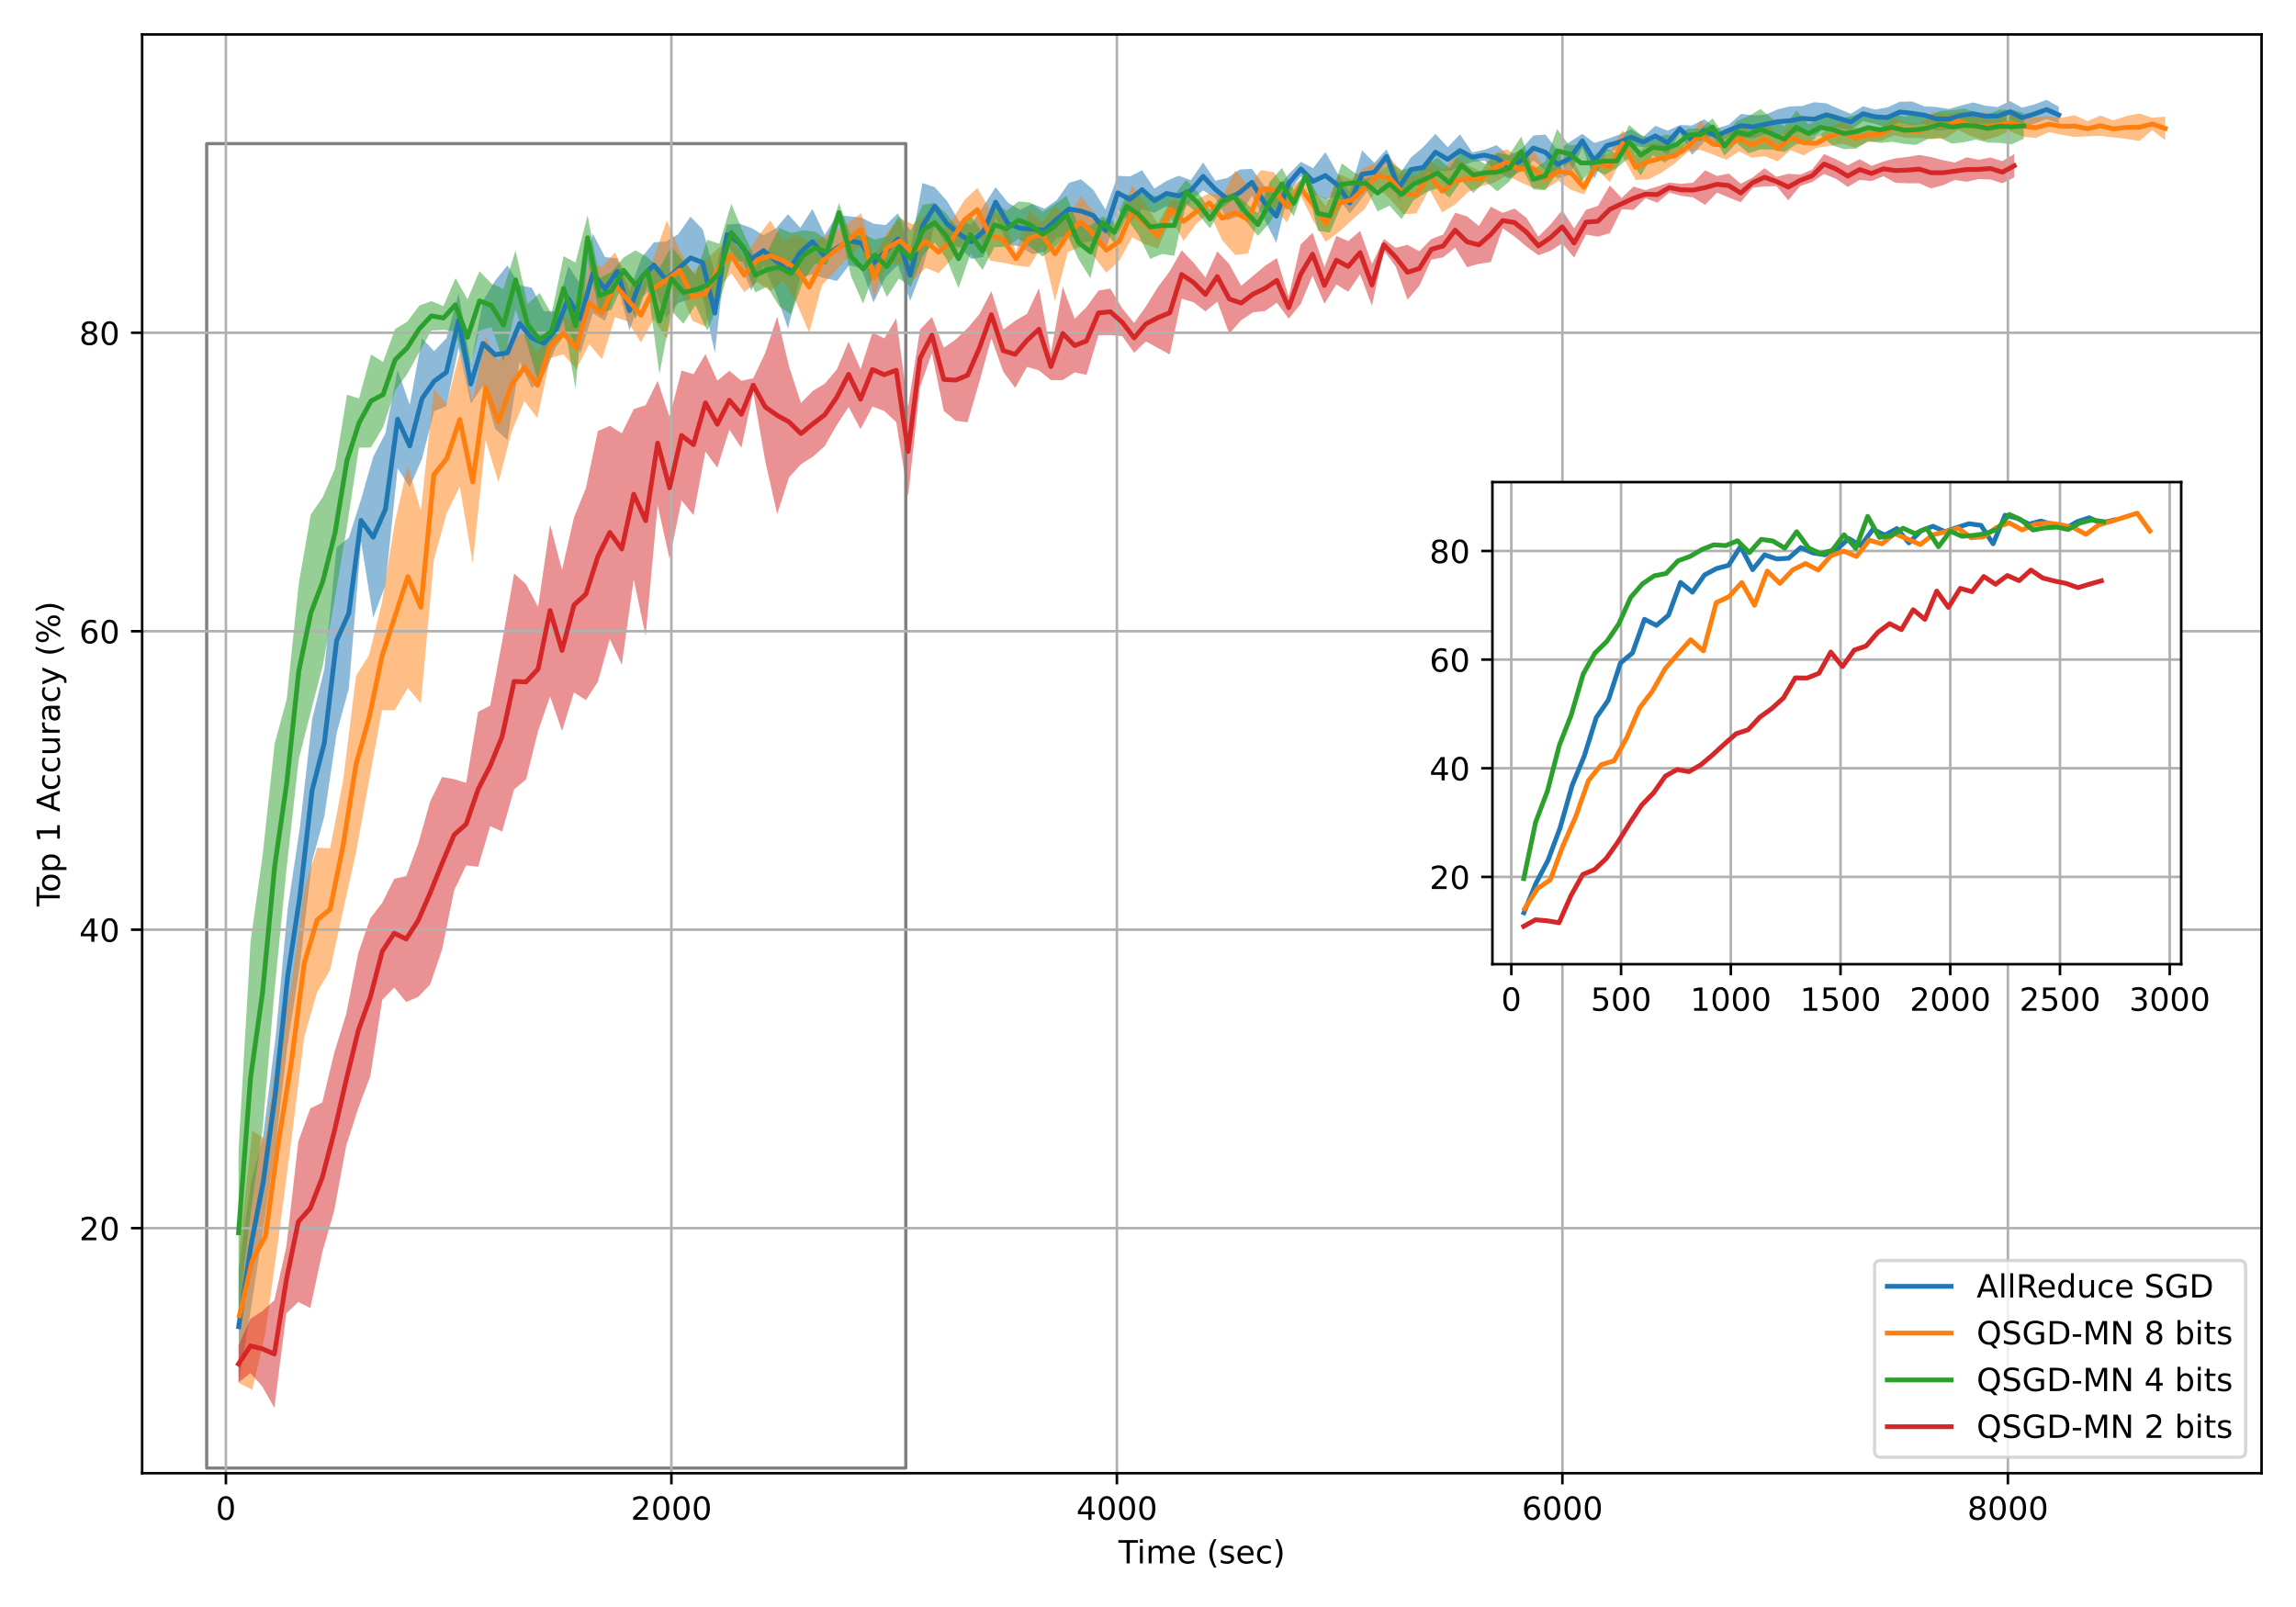 <?xml version="1.0" encoding="utf-8" standalone="no"?>
<!DOCTYPE svg PUBLIC "-//W3C//DTD SVG 1.1//EN"
  "http://www.w3.org/Graphics/SVG/1.1/DTD/svg11.dtd">
<!-- Created with matplotlib (https://matplotlib.org/) -->
<svg height="504pt" version="1.1" viewBox="0 0 720 504" width="720pt" xmlns="http://www.w3.org/2000/svg" xmlns:xlink="http://www.w3.org/1999/xlink">
 <defs>
  <style type="text/css">*{stroke-linecap:butt;stroke-linejoin:round;}</style>
 </defs>
 <g id="figure_1">
  <g id="patch_1">
   <path d="M 0 504 
L 720 504 
L 720 0 
L 0 0 
z
" style="fill:#ffffff;"/>
  </g>
  <g id="axes_1">
   <g id="patch_2">
    <path d="M 44.57 462.04 
L 709.2 462.04 
L 709.2 10.8 
L 44.57 10.8 
z
" style="fill:#ffffff;"/>
   </g>
   <g id="PolyCollection_1">
    <path clip-path="url(#p6ca6f70a8e)" d="M 74.839 398.028 
L 74.839 434.126 
L 78.693 410.428 
L 82.545 385.417 
L 86.378 359.831 
L 90.196 327.573 
L 94.037 302.802 
L 97.874 270.146 
L 101.716 256.013 
L 105.57 229.992 
L 109.388 215.966 
L 113.216 169.859 
L 117.034 193.712 
L 120.859 183.532 
L 124.699 146.868 
L 128.485 152.789 
L 132.331 143.915 
L 136.145 128.983 
L 139.968 127.405 
L 143.821 109.047 
L 147.645 126.596 
L 151.459 121.037 
L 155.283 134.55 
L 159.138 138.028 
L 162.949 113.389 
L 166.772 121.781 
L 170.573 117.65 
L 174.419 108.719 
L 178.235 103.796 
L 182.056 110.722 
L 185.908 98.257 
L 189.736 100.667 
L 193.57 89.138 
L 197.375 103.599 
L 201.213 93.176 
L 205.05 90.213 
L 208.854 99.699 
L 212.659 95.051 
L 216.531 93.782 
L 220.334 92.78 
L 224.168 110.752 
L 227.987 76.664 
L 231.813 82.193 
L 235.623 91.066 
L 239.424 83.42 
L 243.282 91.814 
L 247.122 103.059 
L 250.951 86.918 
L 254.777 86.048 
L 258.628 87.24 
L 262.485 88.105 
L 266.293 83.123 
L 270.118 84.265 
L 273.933 94.87 
L 277.771 86.862 
L 281.603 83.092 
L 285.434 94.335 
L 289.261 84.408 
L 293.127 70.584 
L 296.925 77.301 
L 300.749 77.303 
L 304.568 81.225 
L 308.393 80.613 
L 312.213 68.132 
L 316.07 76.721 
L 319.88 77.296 
L 323.735 79.719 
L 327.561 78.937 
L 331.365 74.661 
L 335.199 73.782 
L 339.001 76.186 
L 342.838 75.616 
L 346.66 78.926 
L 350.5 65.851 
L 354.32 69.733 
L 358.146 65.572 
L 361.977 66.767 
L 365.813 64.609 
L 369.629 67.773 
L 373.437 63.019 
L 377.287 59.699 
L 381.11 62.112 
L 384.951 69.088 
L 388.757 67.617 
L 392.574 61.352 
L 396.393 68.594 
L 400.231 76.147 
L 404.075 60.462 
L 407.952 55.225 
L 411.785 60.996 
L 415.629 62.395 
L 419.429 61.642 
L 423.277 66.999 
L 427.139 62.105 
L 430.968 57.018 
L 434.816 51.281 
L 438.643 62.823 
L 442.477 56.983 
L 446.322 58.933 
L 450.152 53.48 
L 454 53.768 
L 457.84 52.337 
L 461.68 50.793 
L 465.484 50.335 
L 469.317 53.601 
L 473.145 56.058 
L 476.991 53.75 
L 480.832 50.309 
L 484.646 53.361 
L 488.482 55.938 
L 492.312 54.834 
L 496.19 46.357 
L 500.009 56.032 
L 503.828 47.712 
L 507.647 46.961 
L 511.482 45.5 
L 515.271 46.22 
L 519.114 45.792 
L 522.939 48.637 
L 526.785 41.624 
L 530.612 48.611 
L 534.432 44.442 
L 538.273 45.01 
L 542.1 42.643 
L 545.966 43.103 
L 549.808 43.387 
L 553.637 42.036 
L 557.441 42.053 
L 561.259 42.349 
L 565.088 40.998 
L 568.942 42.748 
L 572.74 39.578 
L 576.573 40.145 
L 580.387 40.756 
L 584.214 38.006 
L 588.038 38.872 
L 591.902 40.144 
L 595.721 38.299 
L 599.571 39.277 
L 603.437 38.877 
L 607.259 40.973 
L 611.081 40.555 
L 614.914 39.33 
L 618.774 39.204 
L 622.601 39.754 
L 626.427 39.216 
L 630.27 38.463 
L 634.114 40.036 
L 637.954 38.774 
L 641.791 37.37 
L 645.615 38.587 
L 645.615 33.476 
L 645.615 33.476 
L 641.791 31.311 
L 637.954 32.741 
L 634.114 33.765 
L 630.27 31.68 
L 626.427 33.578 
L 622.601 33.133 
L 618.774 32.129 
L 614.914 33.099 
L 611.081 34.159 
L 607.259 33.558 
L 603.437 33.369 
L 599.571 31.781 
L 595.721 31.936 
L 591.902 33.657 
L 588.038 34.38 
L 584.214 33.327 
L 580.387 35.696 
L 576.573 34.112 
L 572.74 32.394 
L 568.942 32.058 
L 565.088 33.26 
L 561.259 33.371 
L 557.441 34.307 
L 553.637 35.969 
L 549.808 36.172 
L 545.966 35.725 
L 542.1 39.11 
L 538.273 40.308 
L 534.432 37.403 
L 530.612 39.358 
L 526.785 39.215 
L 522.939 40.978 
L 519.114 39.435 
L 515.271 42.937 
L 511.482 40.549 
L 507.647 42.288 
L 503.828 43.64 
L 500.009 44.826 
L 496.19 41.978 
L 492.312 44.47 
L 488.482 47.205 
L 484.646 42.195 
L 480.832 42.505 
L 476.991 46.925 
L 473.145 48.822 
L 469.317 45.52 
L 465.484 46.959 
L 461.68 47.78 
L 457.84 42.122 
L 454 46.177 
L 450.152 41.985 
L 446.322 46.13 
L 442.477 49.359 
L 438.643 55.038 
L 434.816 46.835 
L 430.968 51.062 
L 427.139 47.163 
L 423.277 60.278 
L 419.429 54.39 
L 415.629 47.696 
L 411.785 52.752 
L 407.952 50.752 
L 404.075 54.656 
L 400.231 59.447 
L 396.393 58.225 
L 392.574 52.944 
L 388.757 53.169 
L 384.951 55.812 
L 381.11 56.663 
L 377.287 50.94 
L 373.437 56.487 
L 369.629 55.115 
L 365.813 56.726 
L 361.977 59.138 
L 358.146 53.385 
L 354.32 55.35 
L 350.5 55.118 
L 346.66 65.718 
L 342.838 59.522 
L 339.001 56.209 
L 335.199 57.334 
L 331.365 62.762 
L 327.561 65.433 
L 323.735 63.92 
L 319.88 65.795 
L 316.07 63.536 
L 312.213 58.687 
L 308.393 64.671 
L 304.568 70.458 
L 300.749 69.353 
L 296.925 62.956 
L 293.127 58.703 
L 289.261 57.403 
L 285.434 78.373 
L 281.603 66.855 
L 277.771 70.58 
L 273.933 70.16 
L 270.118 68.241 
L 266.293 67.829 
L 262.485 67.418 
L 258.628 73.676 
L 254.777 65.544 
L 250.951 71.438 
L 247.122 67.181 
L 243.282 71.661 
L 239.424 73.748 
L 235.623 71.495 
L 231.813 70.13 
L 227.987 70.448 
L 224.168 85.632 
L 220.334 71.884 
L 216.531 67.957 
L 212.659 73.452 
L 208.854 75.751 
L 205.05 76.005 
L 201.213 80.72 
L 197.375 91.231 
L 193.57 81.011 
L 189.736 80.634 
L 185.908 73.262 
L 182.056 89.227 
L 178.235 83.447 
L 174.419 97.537 
L 170.573 97.656 
L 166.772 90.234 
L 162.949 89.485 
L 159.138 83.219 
L 155.283 87.978 
L 151.459 94.36 
L 147.645 114.305 
L 143.821 91.998 
L 139.968 106.092 
L 136.145 110.09 
L 132.331 106.128 
L 128.485 126.963 
L 124.699 116.063 
L 120.859 135.892 
L 117.034 143.264 
L 113.216 156.604 
L 109.388 168.635 
L 105.57 171.749 
L 101.716 209.762 
L 97.874 225.657 
L 94.037 259.549 
L 90.196 285.147 
L 86.378 325.698 
L 82.545 356.011 
L 78.693 370.901 
L 74.839 398.028 
z
" style="fill:#1f77b4;fill-opacity:0.5;"/>
   </g>
   <g id="PolyCollection_2">
    <path clip-path="url(#p6ca6f70a8e)" d="M 75.081 391.325 
L 75.081 433.882 
L 79.136 435.847 
L 83.224 418.071 
L 87.28 388.806 
L 91.32 357.88 
L 95.392 325.299 
L 99.467 311.137 
L 103.506 304.278 
L 107.588 285.563 
L 111.669 267.3 
L 115.725 244.938 
L 119.783 222.74 
L 123.812 222.731 
L 127.911 215.728 
L 131.971 220.655 
L 136.061 175.609 
L 140.096 160.906 
L 144.184 152.576 
L 148.237 176.622 
L 152.303 137.997 
L 156.322 151.272 
L 160.388 135.632 
L 164.441 125.77 
L 168.499 131.12 
L 172.577 112.28 
L 176.653 111.117 
L 180.713 115.798 
L 184.759 107.935 
L 188.767 112.672 
L 192.856 99.48 
L 196.893 100.845 
L 200.984 107.397 
L 205.025 100.044 
L 209.101 106.306 
L 213.121 91.009 
L 217.182 100.631 
L 221.208 102.467 
L 225.244 90.469 
L 229.316 85.684 
L 233.388 91.598 
L 237.467 88.462 
L 241.518 91.302 
L 245.614 87.971 
L 249.684 94.858 
L 253.747 104.285 
L 257.802 89.393 
L 261.91 84.973 
L 265.979 80.611 
L 270.032 76.84 
L 274.084 93.583 
L 278.173 82.659 
L 282.249 82.662 
L 286.255 87.936 
L 290.306 84.023 
L 294.341 85.671 
L 298.421 81.402 
L 302.458 75.235 
L 306.476 72.663 
L 310.494 81.779 
L 314.523 82.378 
L 318.611 83.273 
L 322.7 83.739 
L 326.76 77.194 
L 330.808 94.438 
L 334.853 79.027 
L 338.885 77.399 
L 342.88 80.28 
L 346.927 85.528 
L 350.981 81.762 
L 355.054 74.426 
L 359.09 76.614 
L 363.121 77.91 
L 367.14 68.498 
L 371.169 75.535 
L 375.222 70.135 
L 379.249 66.644 
L 383.309 75.431 
L 387.388 79.988 
L 391.407 79.503 
L 395.467 65.33 
L 399.531 64.711 
L 403.574 69.785 
L 407.602 60.813 
L 411.667 68.924 
L 415.719 75.85 
L 419.798 72.826 
L 423.845 69.148 
L 427.892 65.613 
L 431.967 58.917 
L 436.009 62.482 
L 440.051 67.161 
L 444.143 66.956 
L 448.199 59.366 
L 452.24 66.613 
L 456.289 64.154 
L 460.322 60.295 
L 464.346 58.453 
L 468.409 57.351 
L 472.462 54.996 
L 476.539 57.016 
L 480.547 58.849 
L 484.569 59.373 
L 488.663 56.733 
L 492.705 59.548 
L 496.711 60.958 
L 500.757 53.052 
L 504.825 57.178 
L 508.856 49.09 
L 512.907 56.427 
L 516.964 56.257 
L 521.027 54.15 
L 525.073 51.368 
L 529.135 47.725 
L 533.185 46.996 
L 537.273 48.503 
L 541.325 50.103 
L 545.367 47.475 
L 549.402 49.45 
L 553.421 49.013 
L 557.444 50.586 
L 561.514 47.073 
L 565.532 48.724 
L 569.584 46.43 
L 573.616 45.73 
L 577.673 45.083 
L 581.687 46.304 
L 585.756 44.565 
L 589.827 44.223 
L 593.886 42.42 
L 597.939 43.249 
L 601.982 43.264 
L 606.063 43.654 
L 610.084 43.359 
L 614.132 40.714 
L 618.176 42.699 
L 622.218 44.048 
L 626.252 42.824 
L 630.276 41.14 
L 634.363 42.881 
L 638.428 43.29 
L 642.468 41.442 
L 646.528 42.283 
L 650.571 42.968 
L 654.591 42.769 
L 658.653 42.596 
L 662.708 43.106 
L 666.776 43.53 
L 670.868 44.228 
L 674.922 40.821 
L 678.99 43.977 
L 678.99 36.588 
L 678.99 36.588 
L 674.922 36.91 
L 670.868 35.606 
L 666.776 36.394 
L 662.708 37.733 
L 658.653 36.232 
L 654.591 37.979 
L 650.571 36.134 
L 646.528 36.911 
L 642.468 36.472 
L 638.428 36.817 
L 634.363 36.312 
L 630.276 35.768 
L 626.252 36.004 
L 622.218 35.146 
L 618.176 36.129 
L 614.132 35.098 
L 610.084 35.835 
L 606.063 35.174 
L 601.982 38.855 
L 597.939 38.504 
L 593.886 37.048 
L 589.827 39.907 
L 585.756 40.022 
L 581.687 40.111 
L 577.673 38.133 
L 573.616 39.771 
L 569.584 43.459 
L 565.532 40.8 
L 561.514 39.25 
L 557.444 42.594 
L 553.421 38.042 
L 549.402 41.627 
L 545.367 39.488 
L 541.325 40.974 
L 537.273 42.026 
L 533.185 37.774 
L 529.135 44.54 
L 525.073 46.383 
L 521.027 45.063 
L 516.964 45.059 
L 512.907 48.545 
L 508.856 40.799 
L 504.825 47.702 
L 500.757 49.726 
L 496.711 56.628 
L 492.705 48.898 
L 488.663 50.89 
L 484.569 52.912 
L 480.547 46.488 
L 476.539 49.235 
L 472.462 46.776 
L 468.409 48.26 
L 464.346 53.832 
L 460.322 51.806 
L 456.289 49.228 
L 452.24 53.259 
L 448.199 50.359 
L 444.143 55.202 
L 440.051 54.356 
L 436.009 49.712 
L 431.967 51.174 
L 427.892 52.431 
L 423.845 56.209 
L 419.798 54.542 
L 415.719 64.682 
L 411.667 59.175 
L 407.602 56.5 
L 403.574 60.051 
L 399.531 54.064 
L 395.467 53.353 
L 391.407 58.195 
L 387.388 53.413 
L 383.309 61.443 
L 379.249 60.632 
L 375.222 62.534 
L 371.169 63.259 
L 367.14 62.709 
L 363.121 70.208 
L 359.09 63.825 
L 355.054 58.06 
L 350.981 69.647 
L 346.927 71.366 
L 342.88 66.376 
L 338.885 61.486 
L 334.853 67.994 
L 330.808 64.833 
L 326.76 69.736 
L 322.7 65.842 
L 318.611 79.014 
L 314.523 67.751 
L 310.494 65.882 
L 306.476 58.91 
L 302.458 62.737 
L 298.421 69.184 
L 294.341 72.503 
L 290.306 67.295 
L 286.255 70.42 
L 282.249 68.381 
L 278.173 72.772 
L 274.084 80.68 
L 270.032 66.799 
L 265.979 69.976 
L 261.91 72.378 
L 257.802 74.539 
L 253.747 75.828 
L 249.684 73.645 
L 245.614 75.505 
L 241.518 69.157 
L 237.467 74.465 
L 233.388 81.018 
L 229.316 74.501 
L 225.244 77.851 
L 221.208 81.667 
L 217.182 85.423 
L 213.121 78.5 
L 209.101 69.144 
L 205.025 80.891 
L 200.984 90.267 
L 196.893 87.312 
L 192.856 79.17 
L 188.767 83.803 
L 184.759 82.232 
L 180.713 102.433 
L 176.653 97.882 
L 172.577 104.489 
L 168.499 110.513 
L 164.441 104.619 
L 160.388 105.818 
L 156.322 113.396 
L 152.303 105.464 
L 148.237 125.617 
L 144.184 110.538 
L 140.096 126.707 
L 136.061 122.15 
L 131.971 160.289 
L 127.911 145.974 
L 123.812 163.881 
L 119.783 188.918 
L 115.725 205.479 
L 111.669 211.958 
L 107.588 244.84 
L 103.506 266.118 
L 99.467 265.84 
L 95.392 279.056 
L 91.32 309.001 
L 87.28 327.803 
L 83.224 357.407 
L 79.136 354.623 
L 75.081 391.325 
z
" style="fill:#ff7f0e;fill-opacity:0.5;"/>
   </g>
   <g id="PolyCollection_3">
    <path clip-path="url(#p6ca6f70a8e)" d="M 74.796 360.817 
L 74.796 412.468 
L 78.58 380.79 
L 82.347 354.007 
L 86.124 310.29 
L 89.909 272.054 
L 93.689 238.144 
L 97.463 223.26 
L 101.244 208.705 
L 105.036 187.525 
L 108.812 165.136 
L 112.573 140.405 
L 116.347 140.326 
L 120.125 133.963 
L 123.918 122.466 
L 127.69 117.324 
L 131.494 110.43 
L 135.283 103.671 
L 139.059 103.492 
L 142.829 103.953 
L 146.602 117.771 
L 150.375 103.657 
L 154.129 102.644 
L 157.882 113.365 
L 161.675 97.005 
L 165.443 108.256 
L 169.214 121.319 
L 172.967 109.314 
L 176.736 100.518 
L 180.48 121.913 
L 184.266 81.6 
L 188.01 98.134 
L 191.765 97.162 
L 195.526 88.805 
L 199.275 100.217 
L 203.034 89.408 
L 206.798 117.358 
L 210.564 97.489 
L 214.302 101.552 
L 218.07 95.698 
L 221.819 103.73 
L 225.568 94.699 
L 229.331 81.91 
L 233.08 82.032 
L 236.843 91.723 
L 240.591 89.882 
L 244.342 96.09 
L 248.084 98.645 
L 251.819 88.292 
L 255.582 82.692 
L 259.332 82.973 
L 263.113 69.716 
L 266.872 86.634 
L 270.636 95.235 
L 274.391 84.795 
L 278.129 93.151 
L 281.88 87.35 
L 285.614 89.968 
L 289.363 80.159 
L 293.104 76.047 
L 296.854 81.231 
L 300.585 90.39 
L 304.339 79.56 
L 308.111 84.653 
L 311.866 77.491 
L 315.627 77.435 
L 319.397 74.89 
L 323.148 77.457 
L 326.911 80.455 
L 330.664 77.887 
L 334.452 73.273 
L 338.188 81.251 
L 341.936 87.264 
L 345.693 71.622 
L 349.454 76.196 
L 353.214 68.338 
L 356.966 73.596 
L 360.701 81.206 
L 364.457 79.631 
L 368.211 80.247 
L 371.952 63.866 
L 375.691 67.127 
L 379.434 71.626 
L 383.186 65.158 
L 386.946 62.61 
L 390.702 69.445 
L 394.458 73.993 
L 398.223 69.839 
L 402.005 62.637 
L 405.742 67.811 
L 409.522 56.726 
L 413.273 72.369 
L 417.005 72.912 
L 420.754 64.344 
L 424.509 60.694 
L 428.251 58.897 
L 431.995 66.292 
L 435.751 64.526 
L 439.52 68.708 
L 443.282 62.844 
L 447.035 60.38 
L 450.788 59.011 
L 454.544 61.968 
L 458.299 56.684 
L 462.035 60.481 
L 465.772 56.854 
L 469.521 60.033 
L 473.25 56.977 
L 477.038 52.286 
L 480.789 59.361 
L 484.545 59.676 
L 488.3 54.194 
L 492.046 50.935 
L 495.798 56.904 
L 499.552 53.054 
L 503.282 54.806 
L 507.024 52.659 
L 510.801 49.519 
L 514.538 55.035 
L 518.281 48.691 
L 522.037 51.024 
L 525.795 48.213 
L 529.554 44.385 
L 533.302 44.151 
L 537.065 42.535 
L 540.811 48.791 
L 544.562 44.85 
L 548.316 48.053 
L 552.083 46.84 
L 555.825 46.942 
L 559.58 47.67 
L 563.342 45.225 
L 567.096 44.867 
L 570.849 42.355 
L 574.595 45.608 
L 578.348 46.791 
L 582.086 46.615 
L 585.838 44.239 
L 589.592 44.829 
L 593.333 44.452 
L 597.082 45.11 
L 600.825 45.439 
L 604.579 43.613 
L 608.331 43.233 
L 612.097 45.059 
L 615.848 44.619 
L 619.598 43.77 
L 623.346 44.708 
L 627.083 44.813 
L 630.843 45.262 
L 634.614 43.524 
L 634.614 35.396 
L 634.614 35.396 
L 630.843 34.297 
L 627.083 34.381 
L 623.346 35.857 
L 619.598 35.241 
L 615.848 34.026 
L 612.097 34.591 
L 608.331 34.772 
L 604.579 36.678 
L 600.825 35.948 
L 597.082 36.552 
L 593.333 35.381 
L 589.592 36.65 
L 585.838 35.777 
L 582.086 35.96 
L 578.348 36.973 
L 574.595 35.596 
L 570.849 37.478 
L 567.096 38.988 
L 563.342 34.609 
L 559.58 39.659 
L 555.825 37.279 
L 552.083 34.182 
L 548.316 36.442 
L 544.562 38 
L 540.811 42.835 
L 537.065 37.116 
L 533.302 40.345 
L 529.554 40.293 
L 525.795 42.407 
L 522.037 42.247 
L 518.281 43.757 
L 514.538 42.259 
L 510.801 39.181 
L 507.024 48.29 
L 503.282 46.235 
L 499.552 48.993 
L 495.798 45.325 
L 492.046 45.535 
L 488.3 40.448 
L 484.545 50.689 
L 480.789 53.107 
L 477.038 42.813 
L 473.25 48.634 
L 469.521 47.956 
L 465.772 51.5 
L 462.035 49.244 
L 458.299 47.008 
L 454.544 52.785 
L 450.788 49.435 
L 447.035 51.905 
L 443.282 52.548 
L 439.52 53.267 
L 435.751 50.867 
L 431.995 54.768 
L 428.251 56.13 
L 424.509 53.968 
L 420.754 51.232 
L 417.005 62.5 
L 413.273 61.489 
L 409.522 53.456 
L 405.742 59.648 
L 402.005 52.664 
L 398.223 56.981 
L 394.458 66.904 
L 390.702 63.682 
L 386.946 60.553 
L 383.186 61.295 
L 379.434 65.797 
L 375.691 60.333 
L 371.952 56.372 
L 368.211 61.198 
L 364.457 61.814 
L 360.701 61.153 
L 356.966 60.628 
L 353.214 61.132 
L 349.454 69.545 
L 345.693 67.904 
L 341.936 70.727 
L 338.188 70.798 
L 334.452 61.408 
L 330.664 64.107 
L 326.911 66.475 
L 323.148 63.531 
L 319.397 63.173 
L 315.627 66.113 
L 311.866 63.497 
L 308.111 72.881 
L 304.339 67.644 
L 300.585 71.897 
L 296.854 67.07 
L 293.104 63.662 
L 289.363 64.212 
L 285.614 72.319 
L 281.88 67.624 
L 278.129 74.164 
L 274.391 75.115 
L 270.636 73.451 
L 266.872 74.282 
L 263.113 63.685 
L 259.332 75.2 
L 255.582 72.648 
L 251.819 72.258 
L 248.084 73.057 
L 244.342 71.499 
L 240.591 79.261 
L 236.843 80.893 
L 233.08 72.942 
L 229.331 63.923 
L 225.568 76.455 
L 221.819 75.194 
L 218.07 86.06 
L 214.302 81.943 
L 210.564 77.23 
L 206.798 84.054 
L 203.034 80.649 
L 199.275 78.524 
L 195.526 80.795 
L 191.765 85.327 
L 188.01 87.189 
L 184.266 67.523 
L 180.48 82.332 
L 176.736 80.325 
L 172.967 98.496 
L 169.214 91.885 
L 165.443 95.349 
L 161.675 78.536 
L 157.882 90.606 
L 154.129 88.986 
L 150.375 85.048 
L 146.602 93.878 
L 142.829 87.221 
L 139.059 96 
L 135.283 94.45 
L 131.494 95.826 
L 127.69 100.907 
L 123.918 103.17 
L 120.125 113.52 
L 116.347 111.179 
L 112.573 124.995 
L 108.812 123.757 
L 105.036 146.982 
L 101.244 155.876 
L 97.463 161.341 
L 93.689 183.022 
L 89.909 219.27 
L 86.124 233.277 
L 82.347 268.265 
L 78.58 295.233 
L 74.796 360.817 
z
" style="fill:#2ca02c;fill-opacity:0.5;"/>
   </g>
   <g id="PolyCollection_4">
    <path clip-path="url(#p6ca6f70a8e)" d="M 74.78 421.927 
L 74.78 433.628 
L 78.536 430.627 
L 82.279 434.887 
L 86.031 441.529 
L 89.798 411.931 
L 93.553 408.342 
L 97.299 410.253 
L 101.066 392.789 
L 104.836 379.572 
L 108.602 359.24 
L 112.357 347.521 
L 116.119 337.585 
L 119.876 313.564 
L 123.628 309.729 
L 127.377 314.263 
L 131.138 312.668 
L 134.898 308.758 
L 138.655 297.752 
L 142.416 279.232 
L 146.181 271.423 
L 149.945 271.83 
L 153.716 259.094 
L 157.456 260.826 
L 161.223 247.569 
L 164.975 244.462 
L 168.739 229.254 
L 172.508 218.449 
L 176.242 229.259 
L 179.99 217.173 
L 183.737 219.584 
L 187.485 213.834 
L 191.234 200.412 
L 194.979 208.482 
L 198.732 181.689 
L 202.47 199.495 
L 206.231 158.466 
L 209.969 175.269 
L 213.723 156.959 
L 217.47 161.573 
L 221.219 141.64 
L 224.95 146.727 
L 228.716 134.77 
L 232.478 140.469 
L 236.207 123.025 
L 239.96 144.554 
L 243.716 161.249 
L 247.437 149.727 
L 251.168 145.595 
L 254.896 143.254 
L 258.641 139.872 
L 262.37 133.359 
L 266.117 127.62 
L 269.856 134.623 
L 273.589 127.515 
L 277.314 128.905 
L 281.05 132.393 
L 284.768 155.667 
L 288.501 121.418 
L 292.246 110.77 
L 295.959 128.894 
L 299.696 131.971 
L 303.421 132.425 
L 307.142 119.723 
L 310.882 106.085 
L 314.618 116.614 
L 318.349 121.651 
L 322.074 115.077 
L 325.809 116.146 
L 329.541 119.214 
L 333.275 119.202 
L 336.998 116.79 
L 340.73 117.573 
L 344.463 105.146 
L 348.19 105.08 
L 351.92 105.451 
L 355.649 110.631 
L 359.368 107.096 
L 363.1 109.168 
L 366.827 111.16 
L 370.568 93.675 
L 374.289 94.813 
L 378.008 97.668 
L 381.738 94.605 
L 385.483 104.688 
L 389.209 100.43 
L 392.928 97.974 
L 396.661 97.547 
L 400.403 94.97 
L 404.126 99.941 
L 407.865 95.396 
L 411.603 86.452 
L 415.326 95.259 
L 419.064 89.22 
L 422.78 91.503 
L 426.505 86.041 
L 430.225 95.907 
L 433.954 78.581 
L 437.664 83.576 
L 441.384 93.993 
L 445.105 89.621 
L 448.836 81.461 
L 452.572 80.693 
L 456.319 77.669 
L 460.044 83.81 
L 463.76 82.736 
L 467.493 82.198 
L 471.231 71.59 
L 474.96 74.201 
L 478.688 77.314 
L 482.431 80.036 
L 486.171 78.692 
L 489.905 76.372 
L 493.622 80.784 
L 497.361 73.564 
L 501.083 74.218 
L 504.817 73.134 
L 508.537 65.652 
L 512.256 65.852 
L 515.987 62.161 
L 519.715 63.578 
L 523.464 60.42 
L 527.199 61.401 
L 530.934 61.935 
L 534.679 64.25 
L 538.42 60.411 
L 542.149 61.959 
L 545.871 63.44 
L 549.595 58.898 
L 553.345 58.457 
L 557.064 58.386 
L 560.788 62.812 
L 564.526 58.345 
L 568.26 57.105 
L 572.012 54.561 
L 575.722 56.07 
L 579.435 58.604 
L 583.164 56.428 
L 586.894 56.798 
L 590.62 55.258 
L 594.361 57.324 
L 598.089 57.48 
L 601.828 57.473 
L 605.542 59.106 
L 609.279 58.117 
L 613.014 56.455 
L 616.754 57.016 
L 620.481 56.146 
L 624.205 56.313 
L 627.918 57.47 
L 631.644 55.641 
L 631.644 48.325 
L 631.644 48.325 
L 627.918 50.518 
L 624.205 49.391 
L 620.481 50.106 
L 616.754 49.327 
L 613.014 50.985 
L 609.279 50.237 
L 605.542 49.248 
L 601.828 48.596 
L 598.089 49.229 
L 594.361 49.659 
L 590.62 50.628 
L 586.894 52.013 
L 583.164 49.915 
L 579.435 51.852 
L 575.722 49.908 
L 572.012 48.308 
L 568.26 53.169 
L 564.526 54.762 
L 560.788 54.501 
L 557.064 55.453 
L 553.345 52.731 
L 549.595 55.672 
L 545.871 57.62 
L 542.149 54.44 
L 538.42 55.165 
L 534.679 53.428 
L 530.934 57.297 
L 527.199 57.648 
L 523.464 57.258 
L 519.715 58.488 
L 515.987 59.631 
L 512.256 58.499 
L 508.537 62.081 
L 504.817 58.165 
L 501.083 64.576 
L 497.361 65.779 
L 493.622 71.631 
L 489.905 65.896 
L 486.171 70.432 
L 482.431 74.207 
L 478.688 68.336 
L 474.96 65.416 
L 471.231 66.747 
L 467.493 64.823 
L 463.76 70.867 
L 460.044 67.873 
L 456.319 66.702 
L 452.572 73.55 
L 448.836 74.975 
L 445.105 78.791 
L 441.384 76.795 
L 437.664 77.706 
L 433.954 74.931 
L 430.225 82.835 
L 426.505 72.407 
L 422.78 75.629 
L 419.064 73.981 
L 415.326 83.756 
L 411.603 73.001 
L 407.865 76.672 
L 404.126 93.061 
L 400.403 80.938 
L 396.661 83.388 
L 392.928 86.526 
L 389.209 89.647 
L 385.483 82.829 
L 381.738 78.834 
L 378.008 87.015 
L 374.289 82.374 
L 370.568 78.484 
L 366.827 85.041 
L 363.1 90.049 
L 359.368 96.052 
L 355.649 101.293 
L 351.92 96.691 
L 348.19 90.481 
L 344.463 91.146 
L 340.73 96.271 
L 336.998 99.978 
L 333.275 89.979 
L 329.541 110.718 
L 325.809 90.384 
L 322.074 98.401 
L 318.349 100.602 
L 314.618 103.354 
L 310.882 91.304 
L 307.142 98.509 
L 303.421 102.9 
L 299.696 106.462 
L 295.959 109.082 
L 292.246 99.417 
L 288.501 103.395 
L 284.768 127.558 
L 281.05 99.824 
L 277.314 106.146 
L 273.589 104.245 
L 269.856 115.786 
L 266.117 107.156 
L 262.37 115.953 
L 258.641 120.317 
L 254.896 122.603 
L 251.168 126.386 
L 247.437 114.942 
L 243.716 99.306 
L 239.96 110.7 
L 236.207 118.607 
L 232.478 119.446 
L 228.716 116.278 
L 224.95 119.404 
L 221.219 111.053 
L 217.47 117.356 
L 213.723 116.21 
L 209.969 130.717 
L 206.231 119.457 
L 202.47 127.059 
L 198.732 128.32 
L 194.979 135.898 
L 191.234 133.547 
L 187.485 135.207 
L 183.737 153.042 
L 179.99 162.309 
L 176.242 178.744 
L 172.508 164.507 
L 168.739 190.357 
L 164.975 183.24 
L 161.223 179.859 
L 157.456 201.201 
L 153.716 221.307 
L 149.945 223.197 
L 146.181 245.542 
L 142.416 244.361 
L 138.655 243.666 
L 134.898 251.354 
L 131.138 264.675 
L 127.377 274.735 
L 123.628 275.612 
L 119.876 283.112 
L 116.119 287.978 
L 112.357 298.883 
L 108.602 317.879 
L 104.836 330.113 
L 101.066 345.759 
L 97.299 347.651 
L 93.553 357.972 
L 89.798 390.971 
L 86.031 407.81 
L 82.279 411.162 
L 78.536 413.594 
L 74.78 421.927 
z
" style="fill:#d62728;fill-opacity:0.5;"/>
   </g>
   <g id="patch_3">
    <path clip-path="url(#p6ca6f70a8e)" d="M 64.815 460.409 
L 284.049 460.409 
L 284.049 45.042 
L 64.815 45.042 
z
" style="fill:none;stroke:#808080;stroke-linejoin:miter;"/>
   </g>
   <g id="matplotlib.axis_1">
    <g id="xtick_1">
     <g id="line2d_1">
      <path clip-path="url(#p6ca6f70a8e)" d="M 70.841 462.04 
L 70.841 10.8 
" style="fill:none;stroke:#b0b0b0;stroke-linecap:square;stroke-width:0.8;"/>
     </g>
     <g id="line2d_2">
      <defs>
       <path d="M 0 0 
L 0 3.5 
" id="m00695077ad" style="stroke:#000000;stroke-width:0.8;"/>
      </defs>
      <g>
       <use style="stroke:#000000;stroke-width:0.8;" x="70.841" xlink:href="#m00695077ad" y="462.04"/>
      </g>
     </g>
     <g id="text_1">
      <!-- 0 -->
      <g transform="translate(67.66 476.638)scale(0.1 -0.1)">
       <defs>
        <path d="M 31.781 66.406 
Q 24.172 66.406 20.328 58.906 
Q 16.5 51.422 16.5 36.375 
Q 16.5 21.391 20.328 13.891 
Q 24.172 6.391 31.781 6.391 
Q 39.453 6.391 43.281 13.891 
Q 47.125 21.391 47.125 36.375 
Q 47.125 51.422 43.281 58.906 
Q 39.453 66.406 31.781 66.406 
z
M 31.781 74.219 
Q 44.047 74.219 50.516 64.516 
Q 56.984 54.828 56.984 36.375 
Q 56.984 17.969 50.516 8.266 
Q 44.047 -1.422 31.781 -1.422 
Q 19.531 -1.422 13.062 8.266 
Q 6.594 17.969 6.594 36.375 
Q 6.594 54.828 13.062 64.516 
Q 19.531 74.219 31.781 74.219 
z
" id="DejaVuSans-48"/>
       </defs>
       <use xlink:href="#DejaVuSans-48"/>
      </g>
     </g>
    </g>
    <g id="xtick_2">
     <g id="line2d_3">
      <path clip-path="url(#p6ca6f70a8e)" d="M 210.544 462.04 
L 210.544 10.8 
" style="fill:none;stroke:#b0b0b0;stroke-linecap:square;stroke-width:0.8;"/>
     </g>
     <g id="line2d_4">
      <g>
       <use style="stroke:#000000;stroke-width:0.8;" x="210.544" xlink:href="#m00695077ad" y="462.04"/>
      </g>
     </g>
     <g id="text_2">
      <!-- 2000 -->
      <g transform="translate(197.819 476.638)scale(0.1 -0.1)">
       <defs>
        <path d="M 19.188 8.297 
L 53.609 8.297 
L 53.609 0 
L 7.328 0 
L 7.328 8.297 
Q 12.938 14.109 22.625 23.891 
Q 32.328 33.688 34.812 36.531 
Q 39.547 41.844 41.422 45.531 
Q 43.312 49.219 43.312 52.781 
Q 43.312 58.594 39.234 62.25 
Q 35.156 65.922 28.609 65.922 
Q 23.969 65.922 18.812 64.312 
Q 13.672 62.703 7.812 59.422 
L 7.812 69.391 
Q 13.766 71.781 18.938 73 
Q 24.125 74.219 28.422 74.219 
Q 39.75 74.219 46.484 68.547 
Q 53.219 62.891 53.219 53.422 
Q 53.219 48.922 51.531 44.891 
Q 49.859 40.875 45.406 35.406 
Q 44.188 33.984 37.641 27.219 
Q 31.109 20.453 19.188 8.297 
z
" id="DejaVuSans-50"/>
       </defs>
       <use xlink:href="#DejaVuSans-50"/>
       <use x="63.623" xlink:href="#DejaVuSans-48"/>
       <use x="127.246" xlink:href="#DejaVuSans-48"/>
       <use x="190.869" xlink:href="#DejaVuSans-48"/>
      </g>
     </g>
    </g>
    <g id="xtick_3">
     <g id="line2d_5">
      <path clip-path="url(#p6ca6f70a8e)" d="M 350.248 462.04 
L 350.248 10.8 
" style="fill:none;stroke:#b0b0b0;stroke-linecap:square;stroke-width:0.8;"/>
     </g>
     <g id="line2d_6">
      <g>
       <use style="stroke:#000000;stroke-width:0.8;" x="350.248" xlink:href="#m00695077ad" y="462.04"/>
      </g>
     </g>
     <g id="text_3">
      <!-- 4000 -->
      <g transform="translate(337.523 476.638)scale(0.1 -0.1)">
       <defs>
        <path d="M 37.797 64.312 
L 12.891 25.391 
L 37.797 25.391 
z
M 35.203 72.906 
L 47.609 72.906 
L 47.609 25.391 
L 58.016 25.391 
L 58.016 17.188 
L 47.609 17.188 
L 47.609 0 
L 37.797 0 
L 37.797 17.188 
L 4.891 17.188 
L 4.891 26.703 
z
" id="DejaVuSans-52"/>
       </defs>
       <use xlink:href="#DejaVuSans-52"/>
       <use x="63.623" xlink:href="#DejaVuSans-48"/>
       <use x="127.246" xlink:href="#DejaVuSans-48"/>
       <use x="190.869" xlink:href="#DejaVuSans-48"/>
      </g>
     </g>
    </g>
    <g id="xtick_4">
     <g id="line2d_7">
      <path clip-path="url(#p6ca6f70a8e)" d="M 489.952 462.04 
L 489.952 10.8 
" style="fill:none;stroke:#b0b0b0;stroke-linecap:square;stroke-width:0.8;"/>
     </g>
     <g id="line2d_8">
      <g>
       <use style="stroke:#000000;stroke-width:0.8;" x="489.952" xlink:href="#m00695077ad" y="462.04"/>
      </g>
     </g>
     <g id="text_4">
      <!-- 6000 -->
      <g transform="translate(477.227 476.638)scale(0.1 -0.1)">
       <defs>
        <path d="M 33.016 40.375 
Q 26.375 40.375 22.484 35.828 
Q 18.609 31.297 18.609 23.391 
Q 18.609 15.531 22.484 10.953 
Q 26.375 6.391 33.016 6.391 
Q 39.656 6.391 43.531 10.953 
Q 47.406 15.531 47.406 23.391 
Q 47.406 31.297 43.531 35.828 
Q 39.656 40.375 33.016 40.375 
z
M 52.594 71.297 
L 52.594 62.312 
Q 48.875 64.062 45.094 64.984 
Q 41.312 65.922 37.594 65.922 
Q 27.828 65.922 22.672 59.328 
Q 17.531 52.734 16.797 39.406 
Q 19.672 43.656 24.016 45.922 
Q 28.375 48.188 33.594 48.188 
Q 44.578 48.188 50.953 41.516 
Q 57.328 34.859 57.328 23.391 
Q 57.328 12.156 50.688 5.359 
Q 44.047 -1.422 33.016 -1.422 
Q 20.359 -1.422 13.672 8.266 
Q 6.984 17.969 6.984 36.375 
Q 6.984 53.656 15.188 63.938 
Q 23.391 74.219 37.203 74.219 
Q 40.922 74.219 44.703 73.484 
Q 48.484 72.75 52.594 71.297 
z
" id="DejaVuSans-54"/>
       </defs>
       <use xlink:href="#DejaVuSans-54"/>
       <use x="63.623" xlink:href="#DejaVuSans-48"/>
       <use x="127.246" xlink:href="#DejaVuSans-48"/>
       <use x="190.869" xlink:href="#DejaVuSans-48"/>
      </g>
     </g>
    </g>
    <g id="xtick_5">
     <g id="line2d_9">
      <path clip-path="url(#p6ca6f70a8e)" d="M 629.655 462.04 
L 629.655 10.8 
" style="fill:none;stroke:#b0b0b0;stroke-linecap:square;stroke-width:0.8;"/>
     </g>
     <g id="line2d_10">
      <g>
       <use style="stroke:#000000;stroke-width:0.8;" x="629.655" xlink:href="#m00695077ad" y="462.04"/>
      </g>
     </g>
     <g id="text_5">
      <!-- 8000 -->
      <g transform="translate(616.93 476.638)scale(0.1 -0.1)">
       <defs>
        <path d="M 31.781 34.625 
Q 24.75 34.625 20.719 30.859 
Q 16.703 27.094 16.703 20.516 
Q 16.703 13.922 20.719 10.156 
Q 24.75 6.391 31.781 6.391 
Q 38.812 6.391 42.859 10.172 
Q 46.922 13.969 46.922 20.516 
Q 46.922 27.094 42.891 30.859 
Q 38.875 34.625 31.781 34.625 
z
M 21.922 38.812 
Q 15.578 40.375 12.031 44.719 
Q 8.5 49.078 8.5 55.328 
Q 8.5 64.062 14.719 69.141 
Q 20.953 74.219 31.781 74.219 
Q 42.672 74.219 48.875 69.141 
Q 55.078 64.062 55.078 55.328 
Q 55.078 49.078 51.531 44.719 
Q 48 40.375 41.703 38.812 
Q 48.828 37.156 52.797 32.312 
Q 56.781 27.484 56.781 20.516 
Q 56.781 9.906 50.312 4.234 
Q 43.844 -1.422 31.781 -1.422 
Q 19.734 -1.422 13.25 4.234 
Q 6.781 9.906 6.781 20.516 
Q 6.781 27.484 10.781 32.312 
Q 14.797 37.156 21.922 38.812 
z
M 18.312 54.391 
Q 18.312 48.734 21.844 45.562 
Q 25.391 42.391 31.781 42.391 
Q 38.141 42.391 41.719 45.562 
Q 45.312 48.734 45.312 54.391 
Q 45.312 60.062 41.719 63.234 
Q 38.141 66.406 31.781 66.406 
Q 25.391 66.406 21.844 63.234 
Q 18.312 60.062 18.312 54.391 
z
" id="DejaVuSans-56"/>
       </defs>
       <use xlink:href="#DejaVuSans-56"/>
       <use x="63.623" xlink:href="#DejaVuSans-48"/>
       <use x="127.246" xlink:href="#DejaVuSans-48"/>
       <use x="190.869" xlink:href="#DejaVuSans-48"/>
      </g>
     </g>
    </g>
    <g id="text_6">
     <!-- Time (sec) -->
     <g transform="translate(350.73 490.317)scale(0.1 -0.1)">
      <defs>
       <path d="M -0.297 72.906 
L 61.375 72.906 
L 61.375 64.594 
L 35.5 64.594 
L 35.5 0 
L 25.594 0 
L 25.594 64.594 
L -0.297 64.594 
z
" id="DejaVuSans-84"/>
       <path d="M 9.422 54.688 
L 18.406 54.688 
L 18.406 0 
L 9.422 0 
z
M 9.422 75.984 
L 18.406 75.984 
L 18.406 64.594 
L 9.422 64.594 
z
" id="DejaVuSans-105"/>
       <path d="M 52 44.188 
Q 55.375 50.25 60.062 53.125 
Q 64.75 56 71.094 56 
Q 79.641 56 84.281 50.016 
Q 88.922 44.047 88.922 33.016 
L 88.922 0 
L 79.891 0 
L 79.891 32.719 
Q 79.891 40.578 77.094 44.375 
Q 74.312 48.188 68.609 48.188 
Q 61.625 48.188 57.562 43.547 
Q 53.516 38.922 53.516 30.906 
L 53.516 0 
L 44.484 0 
L 44.484 32.719 
Q 44.484 40.625 41.703 44.406 
Q 38.922 48.188 33.109 48.188 
Q 26.219 48.188 22.156 43.531 
Q 18.109 38.875 18.109 30.906 
L 18.109 0 
L 9.078 0 
L 9.078 54.688 
L 18.109 54.688 
L 18.109 46.188 
Q 21.188 51.219 25.484 53.609 
Q 29.781 56 35.688 56 
Q 41.656 56 45.828 52.969 
Q 50 49.953 52 44.188 
z
" id="DejaVuSans-109"/>
       <path d="M 56.203 29.594 
L 56.203 25.203 
L 14.891 25.203 
Q 15.484 15.922 20.484 11.062 
Q 25.484 6.203 34.422 6.203 
Q 39.594 6.203 44.453 7.469 
Q 49.312 8.734 54.109 11.281 
L 54.109 2.781 
Q 49.266 0.734 44.188 -0.344 
Q 39.109 -1.422 33.891 -1.422 
Q 20.797 -1.422 13.156 6.188 
Q 5.516 13.812 5.516 26.812 
Q 5.516 40.234 12.766 48.109 
Q 20.016 56 32.328 56 
Q 43.359 56 49.781 48.891 
Q 56.203 41.797 56.203 29.594 
z
M 47.219 32.234 
Q 47.125 39.594 43.094 43.984 
Q 39.062 48.391 32.422 48.391 
Q 24.906 48.391 20.391 44.141 
Q 15.875 39.891 15.188 32.172 
z
" id="DejaVuSans-101"/>
       <path id="DejaVuSans-32"/>
       <path d="M 31 75.875 
Q 24.469 64.656 21.281 53.656 
Q 18.109 42.672 18.109 31.391 
Q 18.109 20.125 21.312 9.062 
Q 24.516 -2 31 -13.188 
L 23.188 -13.188 
Q 15.875 -1.703 12.234 9.375 
Q 8.594 20.453 8.594 31.391 
Q 8.594 42.281 12.203 53.312 
Q 15.828 64.359 23.188 75.875 
z
" id="DejaVuSans-40"/>
       <path d="M 44.281 53.078 
L 44.281 44.578 
Q 40.484 46.531 36.375 47.5 
Q 32.281 48.484 27.875 48.484 
Q 21.188 48.484 17.844 46.438 
Q 14.5 44.391 14.5 40.281 
Q 14.5 37.156 16.891 35.375 
Q 19.281 33.594 26.516 31.984 
L 29.594 31.297 
Q 39.156 29.25 43.188 25.516 
Q 47.219 21.781 47.219 15.094 
Q 47.219 7.469 41.188 3.016 
Q 35.156 -1.422 24.609 -1.422 
Q 20.219 -1.422 15.453 -0.562 
Q 10.688 0.297 5.422 2 
L 5.422 11.281 
Q 10.406 8.688 15.234 7.391 
Q 20.062 6.109 24.812 6.109 
Q 31.156 6.109 34.562 8.281 
Q 37.984 10.453 37.984 14.406 
Q 37.984 18.062 35.516 20.016 
Q 33.062 21.969 24.703 23.781 
L 21.578 24.516 
Q 13.234 26.266 9.516 29.906 
Q 5.812 33.547 5.812 39.891 
Q 5.812 47.609 11.281 51.797 
Q 16.75 56 26.812 56 
Q 31.781 56 36.172 55.266 
Q 40.578 54.547 44.281 53.078 
z
" id="DejaVuSans-115"/>
       <path d="M 48.781 52.594 
L 48.781 44.188 
Q 44.969 46.297 41.141 47.344 
Q 37.312 48.391 33.406 48.391 
Q 24.656 48.391 19.812 42.844 
Q 14.984 37.312 14.984 27.297 
Q 14.984 17.281 19.812 11.734 
Q 24.656 6.203 33.406 6.203 
Q 37.312 6.203 41.141 7.25 
Q 44.969 8.297 48.781 10.406 
L 48.781 2.094 
Q 45.016 0.344 40.984 -0.531 
Q 36.969 -1.422 32.422 -1.422 
Q 20.062 -1.422 12.781 6.344 
Q 5.516 14.109 5.516 27.297 
Q 5.516 40.672 12.859 48.328 
Q 20.219 56 33.016 56 
Q 37.156 56 41.109 55.141 
Q 45.062 54.297 48.781 52.594 
z
" id="DejaVuSans-99"/>
       <path d="M 8.016 75.875 
L 15.828 75.875 
Q 23.141 64.359 26.781 53.312 
Q 30.422 42.281 30.422 31.391 
Q 30.422 20.453 26.781 9.375 
Q 23.141 -1.703 15.828 -13.188 
L 8.016 -13.188 
Q 14.5 -2 17.703 9.062 
Q 20.906 20.125 20.906 31.391 
Q 20.906 42.672 17.703 53.656 
Q 14.5 64.656 8.016 75.875 
z
" id="DejaVuSans-41"/>
      </defs>
      <use xlink:href="#DejaVuSans-84"/>
      <use x="57.959" xlink:href="#DejaVuSans-105"/>
      <use x="85.742" xlink:href="#DejaVuSans-109"/>
      <use x="183.154" xlink:href="#DejaVuSans-101"/>
      <use x="244.678" xlink:href="#DejaVuSans-32"/>
      <use x="276.465" xlink:href="#DejaVuSans-40"/>
      <use x="315.479" xlink:href="#DejaVuSans-115"/>
      <use x="367.578" xlink:href="#DejaVuSans-101"/>
      <use x="429.102" xlink:href="#DejaVuSans-99"/>
      <use x="484.082" xlink:href="#DejaVuSans-41"/>
     </g>
    </g>
   </g>
   <g id="matplotlib.axis_2">
    <g id="ytick_1">
     <g id="line2d_11">
      <path clip-path="url(#p6ca6f70a8e)" d="M 44.57 385.18 
L 709.2 385.18 
" style="fill:none;stroke:#b0b0b0;stroke-linecap:square;stroke-width:0.8;"/>
     </g>
     <g id="line2d_12">
      <defs>
       <path d="M 0 0 
L -3.5 0 
" id="m086c999e34" style="stroke:#000000;stroke-width:0.8;"/>
      </defs>
      <g>
       <use style="stroke:#000000;stroke-width:0.8;" x="44.57" xlink:href="#m086c999e34" y="385.18"/>
      </g>
     </g>
     <g id="text_7">
      <!-- 20 -->
      <g transform="translate(24.845 388.979)scale(0.1 -0.1)">
       <use xlink:href="#DejaVuSans-50"/>
       <use x="63.623" xlink:href="#DejaVuSans-48"/>
      </g>
     </g>
    </g>
    <g id="ytick_2">
     <g id="line2d_13">
      <path clip-path="url(#p6ca6f70a8e)" d="M 44.57 291.574 
L 709.2 291.574 
" style="fill:none;stroke:#b0b0b0;stroke-linecap:square;stroke-width:0.8;"/>
     </g>
     <g id="line2d_14">
      <g>
       <use style="stroke:#000000;stroke-width:0.8;" x="44.57" xlink:href="#m086c999e34" y="291.574"/>
      </g>
     </g>
     <g id="text_8">
      <!-- 40 -->
      <g transform="translate(24.845 295.373)scale(0.1 -0.1)">
       <use xlink:href="#DejaVuSans-52"/>
       <use x="63.623" xlink:href="#DejaVuSans-48"/>
      </g>
     </g>
    </g>
    <g id="ytick_3">
     <g id="line2d_15">
      <path clip-path="url(#p6ca6f70a8e)" d="M 44.57 197.968 
L 709.2 197.968 
" style="fill:none;stroke:#b0b0b0;stroke-linecap:square;stroke-width:0.8;"/>
     </g>
     <g id="line2d_16">
      <g>
       <use style="stroke:#000000;stroke-width:0.8;" x="44.57" xlink:href="#m086c999e34" y="197.968"/>
      </g>
     </g>
     <g id="text_9">
      <!-- 60 -->
      <g transform="translate(24.845 201.767)scale(0.1 -0.1)">
       <use xlink:href="#DejaVuSans-54"/>
       <use x="63.623" xlink:href="#DejaVuSans-48"/>
      </g>
     </g>
    </g>
    <g id="ytick_4">
     <g id="line2d_17">
      <path clip-path="url(#p6ca6f70a8e)" d="M 44.57 104.362 
L 709.2 104.362 
" style="fill:none;stroke:#b0b0b0;stroke-linecap:square;stroke-width:0.8;"/>
     </g>
     <g id="line2d_18">
      <g>
       <use style="stroke:#000000;stroke-width:0.8;" x="44.57" xlink:href="#m086c999e34" y="104.362"/>
      </g>
     </g>
     <g id="text_10">
      <!-- 80 -->
      <g transform="translate(24.845 108.161)scale(0.1 -0.1)">
       <use xlink:href="#DejaVuSans-56"/>
       <use x="63.623" xlink:href="#DejaVuSans-48"/>
      </g>
     </g>
    </g>
    <g id="text_11">
     <!-- Top 1 Accuracy (%) -->
     <g transform="translate(18.765 284.286)rotate(-90)scale(0.1 -0.1)">
      <defs>
       <path d="M 30.609 48.391 
Q 23.391 48.391 19.188 42.75 
Q 14.984 37.109 14.984 27.297 
Q 14.984 17.484 19.156 11.844 
Q 23.344 6.203 30.609 6.203 
Q 37.797 6.203 41.984 11.859 
Q 46.188 17.531 46.188 27.297 
Q 46.188 37.016 41.984 42.703 
Q 37.797 48.391 30.609 48.391 
z
M 30.609 56 
Q 42.328 56 49.016 48.375 
Q 55.719 40.766 55.719 27.297 
Q 55.719 13.875 49.016 6.219 
Q 42.328 -1.422 30.609 -1.422 
Q 18.844 -1.422 12.172 6.219 
Q 5.516 13.875 5.516 27.297 
Q 5.516 40.766 12.172 48.375 
Q 18.844 56 30.609 56 
z
" id="DejaVuSans-111"/>
       <path d="M 18.109 8.203 
L 18.109 -20.797 
L 9.078 -20.797 
L 9.078 54.688 
L 18.109 54.688 
L 18.109 46.391 
Q 20.953 51.266 25.266 53.625 
Q 29.594 56 35.594 56 
Q 45.562 56 51.781 48.094 
Q 58.016 40.188 58.016 27.297 
Q 58.016 14.406 51.781 6.484 
Q 45.562 -1.422 35.594 -1.422 
Q 29.594 -1.422 25.266 0.953 
Q 20.953 3.328 18.109 8.203 
z
M 48.688 27.297 
Q 48.688 37.203 44.609 42.844 
Q 40.531 48.484 33.406 48.484 
Q 26.266 48.484 22.188 42.844 
Q 18.109 37.203 18.109 27.297 
Q 18.109 17.391 22.188 11.75 
Q 26.266 6.109 33.406 6.109 
Q 40.531 6.109 44.609 11.75 
Q 48.688 17.391 48.688 27.297 
z
" id="DejaVuSans-112"/>
       <path d="M 12.406 8.297 
L 28.516 8.297 
L 28.516 63.922 
L 10.984 60.406 
L 10.984 69.391 
L 28.422 72.906 
L 38.281 72.906 
L 38.281 8.297 
L 54.391 8.297 
L 54.391 0 
L 12.406 0 
z
" id="DejaVuSans-49"/>
       <path d="M 34.188 63.188 
L 20.797 26.906 
L 47.609 26.906 
z
M 28.609 72.906 
L 39.797 72.906 
L 67.578 0 
L 57.328 0 
L 50.688 18.703 
L 17.828 18.703 
L 11.188 0 
L 0.781 0 
z
" id="DejaVuSans-65"/>
       <path d="M 8.5 21.578 
L 8.5 54.688 
L 17.484 54.688 
L 17.484 21.922 
Q 17.484 14.156 20.5 10.266 
Q 23.531 6.391 29.594 6.391 
Q 36.859 6.391 41.078 11.031 
Q 45.312 15.672 45.312 23.688 
L 45.312 54.688 
L 54.297 54.688 
L 54.297 0 
L 45.312 0 
L 45.312 8.406 
Q 42.047 3.422 37.719 1 
Q 33.406 -1.422 27.688 -1.422 
Q 18.266 -1.422 13.375 4.438 
Q 8.5 10.297 8.5 21.578 
z
M 31.109 56 
z
" id="DejaVuSans-117"/>
       <path d="M 41.109 46.297 
Q 39.594 47.172 37.812 47.578 
Q 36.031 48 33.891 48 
Q 26.266 48 22.188 43.047 
Q 18.109 38.094 18.109 28.812 
L 18.109 0 
L 9.078 0 
L 9.078 54.688 
L 18.109 54.688 
L 18.109 46.188 
Q 20.953 51.172 25.484 53.578 
Q 30.031 56 36.531 56 
Q 37.453 56 38.578 55.875 
Q 39.703 55.766 41.062 55.516 
z
" id="DejaVuSans-114"/>
       <path d="M 34.281 27.484 
Q 23.391 27.484 19.188 25 
Q 14.984 22.516 14.984 16.5 
Q 14.984 11.719 18.141 8.906 
Q 21.297 6.109 26.703 6.109 
Q 34.188 6.109 38.703 11.406 
Q 43.219 16.703 43.219 25.484 
L 43.219 27.484 
z
M 52.203 31.203 
L 52.203 0 
L 43.219 0 
L 43.219 8.297 
Q 40.141 3.328 35.547 0.953 
Q 30.953 -1.422 24.312 -1.422 
Q 15.922 -1.422 10.953 3.297 
Q 6 8.016 6 15.922 
Q 6 25.141 12.172 29.828 
Q 18.359 34.516 30.609 34.516 
L 43.219 34.516 
L 43.219 35.406 
Q 43.219 41.609 39.141 45 
Q 35.062 48.391 27.688 48.391 
Q 23 48.391 18.547 47.266 
Q 14.109 46.141 10.016 43.891 
L 10.016 52.203 
Q 14.938 54.109 19.578 55.047 
Q 24.219 56 28.609 56 
Q 40.484 56 46.344 49.844 
Q 52.203 43.703 52.203 31.203 
z
" id="DejaVuSans-97"/>
       <path d="M 32.172 -5.078 
Q 28.375 -14.844 24.75 -17.812 
Q 21.141 -20.797 15.094 -20.797 
L 7.906 -20.797 
L 7.906 -13.281 
L 13.188 -13.281 
Q 16.891 -13.281 18.938 -11.516 
Q 21 -9.766 23.484 -3.219 
L 25.094 0.875 
L 2.984 54.688 
L 12.5 54.688 
L 29.594 11.922 
L 46.688 54.688 
L 56.203 54.688 
z
" id="DejaVuSans-121"/>
       <path d="M 72.703 32.078 
Q 68.453 32.078 66.031 28.469 
Q 63.625 24.859 63.625 18.406 
Q 63.625 12.062 66.031 8.422 
Q 68.453 4.781 72.703 4.781 
Q 76.859 4.781 79.266 8.422 
Q 81.688 12.062 81.688 18.406 
Q 81.688 24.812 79.266 28.438 
Q 76.859 32.078 72.703 32.078 
z
M 72.703 38.281 
Q 80.422 38.281 84.953 32.906 
Q 89.5 27.547 89.5 18.406 
Q 89.5 9.281 84.938 3.922 
Q 80.375 -1.422 72.703 -1.422 
Q 64.891 -1.422 60.344 3.922 
Q 55.812 9.281 55.812 18.406 
Q 55.812 27.594 60.375 32.938 
Q 64.938 38.281 72.703 38.281 
z
M 22.312 68.016 
Q 18.109 68.016 15.688 64.375 
Q 13.281 60.75 13.281 54.391 
Q 13.281 47.953 15.672 44.328 
Q 18.062 40.719 22.312 40.719 
Q 26.562 40.719 28.969 44.328 
Q 31.391 47.953 31.391 54.391 
Q 31.391 60.688 28.953 64.344 
Q 26.516 68.016 22.312 68.016 
z
M 66.406 74.219 
L 74.219 74.219 
L 28.609 -1.422 
L 20.797 -1.422 
z
M 22.312 74.219 
Q 30.031 74.219 34.609 68.875 
Q 39.203 63.531 39.203 54.391 
Q 39.203 45.172 34.641 39.844 
Q 30.078 34.516 22.312 34.516 
Q 14.547 34.516 10.031 39.859 
Q 5.516 45.219 5.516 54.391 
Q 5.516 63.484 10.047 68.844 
Q 14.594 74.219 22.312 74.219 
z
" id="DejaVuSans-37"/>
      </defs>
      <use xlink:href="#DejaVuSans-84"/>
      <use x="44.084" xlink:href="#DejaVuSans-111"/>
      <use x="105.266" xlink:href="#DejaVuSans-112"/>
      <use x="168.742" xlink:href="#DejaVuSans-32"/>
      <use x="200.529" xlink:href="#DejaVuSans-49"/>
      <use x="264.152" xlink:href="#DejaVuSans-32"/>
      <use x="295.939" xlink:href="#DejaVuSans-65"/>
      <use x="362.598" xlink:href="#DejaVuSans-99"/>
      <use x="417.578" xlink:href="#DejaVuSans-99"/>
      <use x="472.559" xlink:href="#DejaVuSans-117"/>
      <use x="535.938" xlink:href="#DejaVuSans-114"/>
      <use x="577.051" xlink:href="#DejaVuSans-97"/>
      <use x="638.33" xlink:href="#DejaVuSans-99"/>
      <use x="693.311" xlink:href="#DejaVuSans-121"/>
      <use x="752.49" xlink:href="#DejaVuSans-32"/>
      <use x="784.277" xlink:href="#DejaVuSans-40"/>
      <use x="823.291" xlink:href="#DejaVuSans-37"/>
      <use x="918.311" xlink:href="#DejaVuSans-41"/>
     </g>
    </g>
   </g>
   <g id="line2d_19">
    <path clip-path="url(#p6ca6f70a8e)" d="M 74.839 416.077 
L 78.693 390.664 
L 82.545 370.714 
L 86.378 342.765 
L 90.196 306.36 
L 94.037 281.176 
L 97.874 247.902 
L 101.716 232.887 
L 105.57 200.87 
L 109.388 192.3 
L 113.216 163.231 
L 117.034 168.488 
L 120.859 159.712 
L 124.699 131.466 
L 128.485 139.876 
L 132.331 125.021 
L 136.145 119.537 
L 139.968 116.748 
L 143.821 100.523 
L 147.645 120.451 
L 151.459 107.699 
L 155.283 111.264 
L 159.138 110.624 
L 162.949 101.437 
L 166.772 106.008 
L 170.573 107.653 
L 174.419 103.128 
L 178.235 93.621 
L 182.056 99.974 
L 185.908 85.76 
L 189.736 90.65 
L 193.57 85.074 
L 197.375 97.415 
L 201.213 86.948 
L 205.05 83.109 
L 208.854 87.725 
L 212.659 84.252 
L 216.531 80.869 
L 220.334 82.332 
L 224.168 98.192 
L 227.987 73.556 
L 231.813 76.162 
L 235.623 81.281 
L 239.424 78.584 
L 243.282 81.738 
L 247.122 85.12 
L 250.951 79.178 
L 254.777 75.796 
L 258.628 80.458 
L 262.485 77.761 
L 266.293 75.476 
L 270.118 76.253 
L 273.933 82.515 
L 281.603 74.973 
L 285.434 86.354 
L 289.261 70.905 
L 293.127 64.644 
L 296.925 70.128 
L 300.749 73.328 
L 304.568 75.842 
L 308.393 72.642 
L 312.213 63.41 
L 316.07 70.128 
L 319.88 71.545 
L 327.561 72.185 
L 331.365 68.712 
L 335.199 65.558 
L 339.001 66.198 
L 342.838 67.569 
L 346.66 72.322 
L 350.5 60.484 
L 354.32 62.541 
L 358.146 59.479 
L 361.977 62.953 
L 365.813 60.667 
L 369.629 61.444 
L 373.437 59.753 
L 377.287 55.32 
L 381.11 59.388 
L 384.951 62.45 
L 388.757 60.393 
L 392.574 57.148 
L 396.393 63.41 
L 400.231 67.797 
L 404.075 57.559 
L 407.952 52.989 
L 411.785 56.874 
L 415.629 55.045 
L 419.429 58.016 
L 423.277 63.638 
L 427.139 54.634 
L 430.968 54.04 
L 434.816 49.058 
L 438.643 58.93 
L 442.477 53.171 
L 446.322 52.532 
L 450.152 47.732 
L 454 49.972 
L 457.84 47.23 
L 461.68 49.286 
L 465.484 48.647 
L 469.317 49.561 
L 473.145 52.44 
L 476.991 50.338 
L 480.832 46.407 
L 484.646 47.778 
L 488.482 51.572 
L 492.312 49.652 
L 496.19 44.167 
L 500.009 50.429 
L 503.828 45.676 
L 507.647 44.624 
L 511.482 43.025 
L 515.271 44.579 
L 519.114 42.613 
L 522.939 44.807 
L 526.785 40.42 
L 530.612 43.985 
L 534.432 40.922 
L 538.273 42.659 
L 542.1 40.877 
L 545.966 39.414 
L 549.808 39.78 
L 557.441 38.18 
L 561.259 37.86 
L 565.088 37.129 
L 568.942 37.403 
L 572.74 35.986 
L 580.387 38.226 
L 584.214 35.666 
L 588.038 36.626 
L 591.902 36.9 
L 595.721 35.118 
L 599.571 35.529 
L 603.437 36.123 
L 607.259 37.266 
L 611.081 37.357 
L 614.914 36.215 
L 618.774 35.666 
L 622.601 36.443 
L 626.427 36.397 
L 630.27 35.072 
L 634.114 36.9 
L 637.954 35.758 
L 641.791 34.341 
L 645.615 36.032 
L 645.615 36.032 
" style="fill:none;stroke:#1f77b4;stroke-linecap:square;stroke-width:1.5;"/>
   </g>
   <g id="line2d_20">
    <path clip-path="url(#p6ca6f70a8e)" d="M 75.081 412.603 
L 79.136 395.235 
L 83.224 387.739 
L 87.28 358.305 
L 91.32 333.44 
L 95.392 302.178 
L 99.467 288.489 
L 103.506 285.198 
L 107.588 265.201 
L 111.669 239.629 
L 115.725 225.209 
L 119.783 205.829 
L 127.911 180.851 
L 131.971 190.472 
L 136.061 148.88 
L 140.096 143.806 
L 144.184 131.557 
L 148.237 151.119 
L 152.303 121.73 
L 156.322 132.334 
L 160.388 120.725 
L 164.441 115.194 
L 168.499 120.816 
L 172.577 108.384 
L 176.653 104.499 
L 180.713 109.116 
L 184.759 95.084 
L 188.767 98.238 
L 192.856 89.325 
L 200.984 98.832 
L 205.025 90.468 
L 209.101 87.725 
L 213.121 84.754 
L 217.182 93.027 
L 221.208 92.067 
L 225.244 84.16 
L 229.316 80.092 
L 233.388 86.308 
L 237.467 81.463 
L 241.518 80.229 
L 245.614 81.738 
L 249.684 84.252 
L 253.747 90.056 
L 257.802 81.966 
L 265.979 75.293 
L 270.032 71.82 
L 274.084 87.131 
L 278.173 77.716 
L 282.249 75.522 
L 286.255 79.178 
L 290.306 75.659 
L 294.341 79.087 
L 298.421 75.293 
L 302.458 68.986 
L 306.476 65.786 
L 310.494 73.831 
L 314.523 75.065 
L 318.611 81.144 
L 322.7 74.79 
L 326.76 73.465 
L 330.808 79.635 
L 334.853 73.511 
L 338.885 69.443 
L 342.88 73.328 
L 346.927 78.447 
L 350.981 75.705 
L 355.054 66.243 
L 363.121 74.059 
L 367.14 65.604 
L 371.169 69.397 
L 375.222 66.335 
L 379.249 63.638 
L 383.309 68.437 
L 387.388 66.7 
L 391.407 68.849 
L 395.467 59.342 
L 399.531 59.388 
L 403.574 64.918 
L 407.602 58.656 
L 411.667 64.05 
L 415.719 70.266 
L 419.798 63.684 
L 423.845 62.678 
L 427.892 59.022 
L 431.967 55.045 
L 436.009 56.097 
L 440.051 60.759 
L 444.143 61.079 
L 448.199 54.863 
L 452.24 59.936 
L 456.289 56.691 
L 460.322 56.051 
L 464.346 56.142 
L 468.409 52.806 
L 472.462 50.886 
L 476.539 53.126 
L 480.547 52.669 
L 484.569 56.142 
L 488.663 53.811 
L 492.705 54.223 
L 496.711 58.793 
L 500.757 51.389 
L 504.825 52.44 
L 508.856 44.944 
L 512.907 52.486 
L 516.964 50.658 
L 521.027 49.606 
L 525.073 48.875 
L 529.135 46.133 
L 533.185 42.385 
L 537.273 45.264 
L 541.325 45.539 
L 545.367 43.482 
L 549.402 45.539 
L 553.421 43.528 
L 557.444 46.59 
L 561.514 43.162 
L 565.532 44.762 
L 569.584 44.944 
L 573.616 42.751 
L 577.673 41.608 
L 581.687 43.208 
L 585.756 42.293 
L 589.827 42.065 
L 593.886 39.734 
L 597.939 40.877 
L 601.982 41.059 
L 606.063 39.414 
L 610.084 39.597 
L 614.132 37.906 
L 618.176 39.414 
L 622.218 39.597 
L 626.252 39.414 
L 630.276 38.454 
L 634.363 39.597 
L 638.428 40.054 
L 642.468 38.957 
L 646.528 39.597 
L 650.571 39.551 
L 654.591 40.374 
L 658.653 39.414 
L 662.708 40.42 
L 666.776 39.962 
L 670.868 39.917 
L 674.922 38.866 
L 678.99 40.282 
L 678.99 40.282 
" style="fill:none;stroke:#ff7f0e;stroke-linecap:square;stroke-width:1.5;"/>
   </g>
   <g id="line2d_21">
    <path clip-path="url(#p6ca6f70a8e)" d="M 74.796 386.642 
L 78.58 338.011 
L 82.347 311.136 
L 86.124 271.783 
L 89.909 245.662 
L 93.689 210.583 
L 97.463 192.3 
L 101.244 182.291 
L 105.036 167.254 
L 108.812 144.446 
L 112.573 132.7 
L 116.347 125.753 
L 120.125 123.742 
L 123.918 112.818 
L 127.69 109.116 
L 131.494 103.128 
L 135.283 99.06 
L 139.059 99.746 
L 142.829 95.587 
L 146.602 105.825 
L 150.375 94.353 
L 154.129 95.815 
L 157.882 101.985 
L 161.675 87.771 
L 165.443 101.803 
L 169.214 106.602 
L 172.967 103.905 
L 176.736 90.422 
L 180.48 102.123 
L 184.266 74.562 
L 188.01 92.661 
L 191.765 91.245 
L 195.526 84.8 
L 199.275 89.371 
L 203.034 85.029 
L 206.798 100.706 
L 210.564 87.36 
L 214.302 91.747 
L 218.07 90.879 
L 221.819 89.462 
L 225.568 85.577 
L 229.331 72.916 
L 233.08 77.487 
L 236.843 86.308 
L 240.591 84.571 
L 244.342 83.794 
L 248.084 85.851 
L 251.819 80.275 
L 255.582 77.67 
L 259.332 79.087 
L 263.113 66.7 
L 266.872 80.458 
L 270.636 84.343 
L 274.391 79.955 
L 278.129 83.657 
L 281.88 77.487 
L 285.614 81.144 
L 289.363 72.185 
L 293.104 69.854 
L 296.854 74.151 
L 300.585 81.144 
L 304.339 73.602 
L 308.111 78.767 
L 311.866 70.494 
L 315.627 71.774 
L 319.397 69.031 
L 323.148 70.494 
L 326.911 73.465 
L 330.664 70.997 
L 334.452 67.34 
L 338.188 76.024 
L 341.936 78.995 
L 345.693 69.763 
L 349.454 72.871 
L 353.214 64.735 
L 356.966 67.112 
L 360.701 71.18 
L 364.457 70.723 
L 368.211 70.723 
L 371.952 60.119 
L 375.691 63.73 
L 379.434 68.712 
L 383.186 63.227 
L 386.946 61.581 
L 390.702 66.563 
L 394.458 70.448 
L 398.223 63.41 
L 402.005 57.651 
L 405.742 63.73 
L 409.522 55.091 
L 413.273 66.929 
L 417.005 67.706 
L 420.754 57.788 
L 424.509 57.331 
L 428.251 57.514 
L 431.995 60.53 
L 435.751 57.696 
L 439.52 60.987 
L 443.282 57.696 
L 447.035 56.142 
L 450.788 54.223 
L 454.544 57.376 
L 458.299 51.846 
L 462.035 54.863 
L 465.772 54.177 
L 469.521 53.994 
L 473.25 52.806 
L 477.038 47.55 
L 480.789 56.234 
L 484.545 55.183 
L 488.3 47.321 
L 492.046 48.235 
L 495.798 51.115 
L 499.552 51.023 
L 503.282 50.521 
L 507.024 50.475 
L 510.801 44.35 
L 514.538 48.647 
L 518.281 46.224 
L 522.037 46.636 
L 525.795 45.31 
L 529.554 42.339 
L 533.302 42.248 
L 537.065 39.825 
L 540.811 45.813 
L 544.562 41.425 
L 548.316 42.248 
L 552.083 40.511 
L 559.58 43.665 
L 563.342 39.917 
L 567.096 41.928 
L 570.849 39.917 
L 574.595 40.602 
L 578.348 41.882 
L 582.086 41.288 
L 585.838 40.008 
L 589.592 40.739 
L 593.333 39.917 
L 597.082 40.831 
L 600.825 40.694 
L 604.579 40.145 
L 608.331 39.003 
L 612.097 39.825 
L 615.848 39.323 
L 619.598 39.505 
L 623.346 40.282 
L 627.083 39.597 
L 630.843 39.78 
L 634.614 39.46 
L 634.614 39.46 
" style="fill:none;stroke:#2ca02c;stroke-linecap:square;stroke-width:1.5;"/>
   </g>
   <g id="line2d_22">
    <path clip-path="url(#p6ca6f70a8e)" d="M 74.78 427.778 
L 78.536 422.11 
L 82.279 423.024 
L 86.031 424.67 
L 89.798 401.451 
L 93.553 383.157 
L 97.299 378.952 
L 101.066 369.274 
L 104.836 354.842 
L 108.602 338.56 
L 112.357 323.202 
L 116.119 312.781 
L 119.876 298.338 
L 123.628 292.671 
L 127.377 294.499 
L 131.138 288.671 
L 134.898 280.056 
L 138.655 270.709 
L 142.416 261.796 
L 146.181 258.483 
L 149.945 247.513 
L 153.716 240.2 
L 157.456 231.013 
L 161.223 213.714 
L 164.975 213.851 
L 168.739 209.806 
L 172.508 191.478 
L 176.242 204.001 
L 179.99 189.741 
L 183.737 186.313 
L 187.485 174.521 
L 191.234 166.979 
L 194.979 172.19 
L 198.732 155.004 
L 202.47 163.277 
L 206.231 138.962 
L 209.969 152.993 
L 213.723 136.585 
L 217.47 139.464 
L 221.219 126.347 
L 224.95 133.066 
L 228.716 125.524 
L 232.478 129.958 
L 236.207 120.816 
L 239.96 127.627 
L 243.716 130.277 
L 247.437 132.334 
L 251.168 135.991 
L 254.896 132.928 
L 258.641 130.095 
L 262.37 124.656 
L 266.117 117.388 
L 269.856 125.204 
L 273.589 115.88 
L 277.314 117.525 
L 281.05 116.109 
L 284.768 141.613 
L 288.501 112.406 
L 292.246 105.093 
L 295.959 118.988 
L 299.696 119.217 
L 303.421 117.663 
L 307.142 109.116 
L 310.882 98.695 
L 314.618 109.984 
L 318.349 111.127 
L 322.074 106.739 
L 325.809 103.265 
L 329.541 114.966 
L 333.275 104.591 
L 336.998 108.384 
L 340.73 106.922 
L 344.463 98.146 
L 348.19 97.781 
L 351.92 101.071 
L 355.649 105.962 
L 359.368 101.574 
L 363.1 99.609 
L 366.827 98.1 
L 370.568 86.08 
L 374.289 88.594 
L 378.008 92.342 
L 381.738 86.72 
L 385.483 93.758 
L 389.209 95.038 
L 392.928 92.25 
L 396.661 90.468 
L 400.403 87.954 
L 404.126 96.501 
L 407.865 86.034 
L 411.603 79.727 
L 415.326 89.508 
L 419.064 81.601 
L 422.78 83.566 
L 426.505 79.224 
L 430.225 89.371 
L 433.954 76.756 
L 437.664 80.641 
L 441.384 85.394 
L 445.105 84.206 
L 448.836 78.218 
L 452.572 77.121 
L 456.319 72.185 
L 460.044 75.842 
L 463.76 76.801 
L 467.493 73.511 
L 471.231 69.169 
L 474.96 69.808 
L 478.688 72.825 
L 482.431 77.121 
L 486.171 74.562 
L 489.905 71.134 
L 493.622 76.207 
L 497.361 69.671 
L 501.083 69.397 
L 504.817 65.649 
L 512.256 62.176 
L 515.987 60.896 
L 519.715 61.033 
L 523.464 58.839 
L 527.199 59.525 
L 530.934 59.616 
L 534.679 58.839 
L 538.42 57.788 
L 542.149 58.199 
L 545.871 60.53 
L 549.595 57.285 
L 553.345 55.594 
L 557.064 56.919 
L 560.788 58.656 
L 564.526 56.554 
L 568.26 55.137 
L 572.012 51.435 
L 575.722 52.989 
L 579.435 55.228 
L 583.164 53.171 
L 586.894 54.406 
L 590.62 52.943 
L 594.361 53.491 
L 598.089 53.354 
L 601.828 53.034 
L 605.542 54.177 
L 609.279 54.177 
L 616.754 53.171 
L 620.481 53.126 
L 624.205 52.852 
L 627.918 53.994 
L 631.644 51.983 
L 631.644 51.983 
" style="fill:none;stroke:#d62728;stroke-linecap:square;stroke-width:1.5;"/>
   </g>
   <g id="patch_4">
    <path d="M 44.57 462.04 
L 44.57 10.8 
" style="fill:none;stroke:#000000;stroke-linecap:square;stroke-linejoin:miter;stroke-width:0.8;"/>
   </g>
   <g id="patch_5">
    <path d="M 709.2 462.04 
L 709.2 10.8 
" style="fill:none;stroke:#000000;stroke-linecap:square;stroke-linejoin:miter;stroke-width:0.8;"/>
   </g>
   <g id="patch_6">
    <path d="M 44.57 462.04 
L 709.2 462.04 
" style="fill:none;stroke:#000000;stroke-linecap:square;stroke-linejoin:miter;stroke-width:0.8;"/>
   </g>
   <g id="patch_7">
    <path d="M 44.57 10.8 
L 709.2 10.8 
" style="fill:none;stroke:#000000;stroke-linecap:square;stroke-linejoin:miter;stroke-width:0.8;"/>
   </g>
   <g id="legend_1">
    <g id="patch_8">
     <path d="M 589.839 457.04 
L 702.2 457.04 
Q 704.2 457.04 704.2 455.04 
L 704.2 397.327 
Q 704.2 395.327 702.2 395.327 
L 589.839 395.327 
Q 587.839 395.327 587.839 397.327 
L 587.839 455.04 
Q 587.839 457.04 589.839 457.04 
z
" style="fill:#ffffff;opacity:0.8;stroke:#cccccc;stroke-linejoin:miter;"/>
    </g>
    <g id="line2d_23">
     <path d="M 591.839 403.426 
L 611.839 403.426 
" style="fill:none;stroke:#1f77b4;stroke-linecap:square;stroke-width:1.5;"/>
    </g>
    <g id="line2d_24"/>
    <g id="text_12">
     <!-- AllReduce SGD -->
     <g transform="translate(619.839 406.926)scale(0.1 -0.1)">
      <defs>
       <path d="M 9.422 75.984 
L 18.406 75.984 
L 18.406 0 
L 9.422 0 
z
" id="DejaVuSans-108"/>
       <path d="M 44.391 34.188 
Q 47.562 33.109 50.562 29.594 
Q 53.562 26.078 56.594 19.922 
L 66.609 0 
L 56 0 
L 46.688 18.703 
Q 43.062 26.031 39.672 28.422 
Q 36.281 30.812 30.422 30.812 
L 19.672 30.812 
L 19.672 0 
L 9.812 0 
L 9.812 72.906 
L 32.078 72.906 
Q 44.578 72.906 50.734 67.672 
Q 56.891 62.453 56.891 51.906 
Q 56.891 45.016 53.688 40.469 
Q 50.484 35.938 44.391 34.188 
z
M 19.672 64.797 
L 19.672 38.922 
L 32.078 38.922 
Q 39.203 38.922 42.844 42.219 
Q 46.484 45.516 46.484 51.906 
Q 46.484 58.297 42.844 61.547 
Q 39.203 64.797 32.078 64.797 
z
" id="DejaVuSans-82"/>
       <path d="M 45.406 46.391 
L 45.406 75.984 
L 54.391 75.984 
L 54.391 0 
L 45.406 0 
L 45.406 8.203 
Q 42.578 3.328 38.25 0.953 
Q 33.938 -1.422 27.875 -1.422 
Q 17.969 -1.422 11.734 6.484 
Q 5.516 14.406 5.516 27.297 
Q 5.516 40.188 11.734 48.094 
Q 17.969 56 27.875 56 
Q 33.938 56 38.25 53.625 
Q 42.578 51.266 45.406 46.391 
z
M 14.797 27.297 
Q 14.797 17.391 18.875 11.75 
Q 22.953 6.109 30.078 6.109 
Q 37.203 6.109 41.297 11.75 
Q 45.406 17.391 45.406 27.297 
Q 45.406 37.203 41.297 42.844 
Q 37.203 48.484 30.078 48.484 
Q 22.953 48.484 18.875 42.844 
Q 14.797 37.203 14.797 27.297 
z
" id="DejaVuSans-100"/>
       <path d="M 53.516 70.516 
L 53.516 60.891 
Q 47.906 63.578 42.922 64.891 
Q 37.938 66.219 33.297 66.219 
Q 25.25 66.219 20.875 63.094 
Q 16.5 59.969 16.5 54.203 
Q 16.5 49.359 19.406 46.891 
Q 22.312 44.438 30.422 42.922 
L 36.375 41.703 
Q 47.406 39.594 52.656 34.297 
Q 57.906 29 57.906 20.125 
Q 57.906 9.516 50.797 4.047 
Q 43.703 -1.422 29.984 -1.422 
Q 24.812 -1.422 18.969 -0.25 
Q 13.141 0.922 6.891 3.219 
L 6.891 13.375 
Q 12.891 10.016 18.656 8.297 
Q 24.422 6.594 29.984 6.594 
Q 38.422 6.594 43.016 9.906 
Q 47.609 13.234 47.609 19.391 
Q 47.609 24.75 44.312 27.781 
Q 41.016 30.812 33.5 32.328 
L 27.484 33.5 
Q 16.453 35.688 11.516 40.375 
Q 6.594 45.062 6.594 53.422 
Q 6.594 63.094 13.406 68.656 
Q 20.219 74.219 32.172 74.219 
Q 37.312 74.219 42.625 73.281 
Q 47.953 72.359 53.516 70.516 
z
" id="DejaVuSans-83"/>
       <path d="M 59.516 10.406 
L 59.516 29.984 
L 43.406 29.984 
L 43.406 38.094 
L 69.281 38.094 
L 69.281 6.781 
Q 63.578 2.734 56.688 0.656 
Q 49.812 -1.422 42 -1.422 
Q 24.906 -1.422 15.25 8.562 
Q 5.609 18.562 5.609 36.375 
Q 5.609 54.25 15.25 64.234 
Q 24.906 74.219 42 74.219 
Q 49.125 74.219 55.547 72.453 
Q 61.969 70.703 67.391 67.281 
L 67.391 56.781 
Q 61.922 61.422 55.766 63.766 
Q 49.609 66.109 42.828 66.109 
Q 29.438 66.109 22.719 58.641 
Q 16.016 51.172 16.016 36.375 
Q 16.016 21.625 22.719 14.156 
Q 29.438 6.688 42.828 6.688 
Q 48.047 6.688 52.141 7.594 
Q 56.25 8.5 59.516 10.406 
z
" id="DejaVuSans-71"/>
       <path d="M 19.672 64.797 
L 19.672 8.109 
L 31.594 8.109 
Q 46.688 8.109 53.688 14.938 
Q 60.688 21.781 60.688 36.531 
Q 60.688 51.172 53.688 57.984 
Q 46.688 64.797 31.594 64.797 
z
M 9.812 72.906 
L 30.078 72.906 
Q 51.266 72.906 61.172 64.094 
Q 71.094 55.281 71.094 36.531 
Q 71.094 17.672 61.125 8.828 
Q 51.172 0 30.078 0 
L 9.812 0 
z
" id="DejaVuSans-68"/>
      </defs>
      <use xlink:href="#DejaVuSans-65"/>
      <use x="68.408" xlink:href="#DejaVuSans-108"/>
      <use x="96.191" xlink:href="#DejaVuSans-108"/>
      <use x="123.975" xlink:href="#DejaVuSans-82"/>
      <use x="188.957" xlink:href="#DejaVuSans-101"/>
      <use x="250.48" xlink:href="#DejaVuSans-100"/>
      <use x="313.957" xlink:href="#DejaVuSans-117"/>
      <use x="377.336" xlink:href="#DejaVuSans-99"/>
      <use x="432.316" xlink:href="#DejaVuSans-101"/>
      <use x="493.84" xlink:href="#DejaVuSans-32"/>
      <use x="525.627" xlink:href="#DejaVuSans-83"/>
      <use x="589.104" xlink:href="#DejaVuSans-71"/>
      <use x="666.594" xlink:href="#DejaVuSans-68"/>
     </g>
    </g>
    <g id="line2d_25">
     <path d="M 591.839 418.104 
L 611.839 418.104 
" style="fill:none;stroke:#ff7f0e;stroke-linecap:square;stroke-width:1.5;"/>
    </g>
    <g id="line2d_26"/>
    <g id="text_13">
     <!-- QSGD-MN 8 bits -->
     <g transform="translate(619.839 421.604)scale(0.1 -0.1)">
      <defs>
       <path d="M 39.406 66.219 
Q 28.656 66.219 22.328 58.203 
Q 16.016 50.203 16.016 36.375 
Q 16.016 22.609 22.328 14.594 
Q 28.656 6.594 39.406 6.594 
Q 50.141 6.594 56.422 14.594 
Q 62.703 22.609 62.703 36.375 
Q 62.703 50.203 56.422 58.203 
Q 50.141 66.219 39.406 66.219 
z
M 53.219 1.312 
L 66.219 -12.891 
L 54.297 -12.891 
L 43.5 -1.219 
Q 41.891 -1.312 41.031 -1.359 
Q 40.188 -1.422 39.406 -1.422 
Q 24.031 -1.422 14.812 8.859 
Q 5.609 19.141 5.609 36.375 
Q 5.609 53.656 14.812 63.938 
Q 24.031 74.219 39.406 74.219 
Q 54.734 74.219 63.906 63.938 
Q 73.094 53.656 73.094 36.375 
Q 73.094 23.688 67.984 14.641 
Q 62.891 5.609 53.219 1.312 
z
" id="DejaVuSans-81"/>
       <path d="M 4.891 31.391 
L 31.203 31.391 
L 31.203 23.391 
L 4.891 23.391 
z
" id="DejaVuSans-45"/>
       <path d="M 9.812 72.906 
L 24.516 72.906 
L 43.109 23.297 
L 61.812 72.906 
L 76.516 72.906 
L 76.516 0 
L 66.891 0 
L 66.891 64.016 
L 48.094 14.016 
L 38.188 14.016 
L 19.391 64.016 
L 19.391 0 
L 9.812 0 
z
" id="DejaVuSans-77"/>
       <path d="M 9.812 72.906 
L 23.094 72.906 
L 55.422 11.922 
L 55.422 72.906 
L 64.984 72.906 
L 64.984 0 
L 51.703 0 
L 19.391 60.984 
L 19.391 0 
L 9.812 0 
z
" id="DejaVuSans-78"/>
       <path d="M 48.688 27.297 
Q 48.688 37.203 44.609 42.844 
Q 40.531 48.484 33.406 48.484 
Q 26.266 48.484 22.188 42.844 
Q 18.109 37.203 18.109 27.297 
Q 18.109 17.391 22.188 11.75 
Q 26.266 6.109 33.406 6.109 
Q 40.531 6.109 44.609 11.75 
Q 48.688 17.391 48.688 27.297 
z
M 18.109 46.391 
Q 20.953 51.266 25.266 53.625 
Q 29.594 56 35.594 56 
Q 45.562 56 51.781 48.094 
Q 58.016 40.188 58.016 27.297 
Q 58.016 14.406 51.781 6.484 
Q 45.562 -1.422 35.594 -1.422 
Q 29.594 -1.422 25.266 0.953 
Q 20.953 3.328 18.109 8.203 
L 18.109 0 
L 9.078 0 
L 9.078 75.984 
L 18.109 75.984 
z
" id="DejaVuSans-98"/>
       <path d="M 18.312 70.219 
L 18.312 54.688 
L 36.812 54.688 
L 36.812 47.703 
L 18.312 47.703 
L 18.312 18.016 
Q 18.312 11.328 20.141 9.422 
Q 21.969 7.516 27.594 7.516 
L 36.812 7.516 
L 36.812 0 
L 27.594 0 
Q 17.188 0 13.234 3.875 
Q 9.281 7.766 9.281 18.016 
L 9.281 47.703 
L 2.688 47.703 
L 2.688 54.688 
L 9.281 54.688 
L 9.281 70.219 
z
" id="DejaVuSans-116"/>
      </defs>
      <use xlink:href="#DejaVuSans-81"/>
      <use x="78.711" xlink:href="#DejaVuSans-83"/>
      <use x="142.188" xlink:href="#DejaVuSans-71"/>
      <use x="219.678" xlink:href="#DejaVuSans-68"/>
      <use x="296.68" xlink:href="#DejaVuSans-45"/>
      <use x="332.764" xlink:href="#DejaVuSans-77"/>
      <use x="419.043" xlink:href="#DejaVuSans-78"/>
      <use x="493.848" xlink:href="#DejaVuSans-32"/>
      <use x="525.635" xlink:href="#DejaVuSans-56"/>
      <use x="589.258" xlink:href="#DejaVuSans-32"/>
      <use x="621.045" xlink:href="#DejaVuSans-98"/>
      <use x="684.521" xlink:href="#DejaVuSans-105"/>
      <use x="712.305" xlink:href="#DejaVuSans-116"/>
      <use x="751.514" xlink:href="#DejaVuSans-115"/>
     </g>
    </g>
    <g id="line2d_27">
     <path d="M 591.839 432.782 
L 611.839 432.782 
" style="fill:none;stroke:#2ca02c;stroke-linecap:square;stroke-width:1.5;"/>
    </g>
    <g id="line2d_28"/>
    <g id="text_14">
     <!-- QSGD-MN 4 bits -->
     <g transform="translate(619.839 436.282)scale(0.1 -0.1)">
      <use xlink:href="#DejaVuSans-81"/>
      <use x="78.711" xlink:href="#DejaVuSans-83"/>
      <use x="142.188" xlink:href="#DejaVuSans-71"/>
      <use x="219.678" xlink:href="#DejaVuSans-68"/>
      <use x="296.68" xlink:href="#DejaVuSans-45"/>
      <use x="332.764" xlink:href="#DejaVuSans-77"/>
      <use x="419.043" xlink:href="#DejaVuSans-78"/>
      <use x="493.848" xlink:href="#DejaVuSans-32"/>
      <use x="525.635" xlink:href="#DejaVuSans-52"/>
      <use x="589.258" xlink:href="#DejaVuSans-32"/>
      <use x="621.045" xlink:href="#DejaVuSans-98"/>
      <use x="684.521" xlink:href="#DejaVuSans-105"/>
      <use x="712.305" xlink:href="#DejaVuSans-116"/>
      <use x="751.514" xlink:href="#DejaVuSans-115"/>
     </g>
    </g>
    <g id="line2d_29">
     <path d="M 591.839 447.46 
L 611.839 447.46 
" style="fill:none;stroke:#d62728;stroke-linecap:square;stroke-width:1.5;"/>
    </g>
    <g id="line2d_30"/>
    <g id="text_15">
     <!-- QSGD-MN 2 bits -->
     <g transform="translate(619.839 450.96)scale(0.1 -0.1)">
      <use xlink:href="#DejaVuSans-81"/>
      <use x="78.711" xlink:href="#DejaVuSans-83"/>
      <use x="142.188" xlink:href="#DejaVuSans-71"/>
      <use x="219.678" xlink:href="#DejaVuSans-68"/>
      <use x="296.68" xlink:href="#DejaVuSans-45"/>
      <use x="332.764" xlink:href="#DejaVuSans-77"/>
      <use x="419.043" xlink:href="#DejaVuSans-78"/>
      <use x="493.848" xlink:href="#DejaVuSans-32"/>
      <use x="525.635" xlink:href="#DejaVuSans-50"/>
      <use x="589.258" xlink:href="#DejaVuSans-32"/>
      <use x="621.045" xlink:href="#DejaVuSans-98"/>
      <use x="684.521" xlink:href="#DejaVuSans-105"/>
      <use x="712.305" xlink:href="#DejaVuSans-116"/>
      <use x="751.514" xlink:href="#DejaVuSans-115"/>
     </g>
    </g>
   </g>
  </g>
  <g id="axes_2">
   <g id="patch_9">
    <path d="M 468 302.4 
L 684 302.4 
L 684 151.2 
L 468 151.2 
z
" style="fill:#ffffff;"/>
   </g>
   <g id="PolyCollection_5">
    <path clip-path="url(#p56f3b95023)" d="M 477.876 279.692 
L 477.876 292.832 
L 481.673 284.206 
L 485.468 275.101 
L 489.244 265.788 
L 493.007 254.045 
L 496.791 245.029 
L 500.571 233.141 
L 504.357 227.997 
L 508.153 218.524 
L 511.916 213.419 
L 515.686 196.635 
L 519.449 205.318 
L 523.217 201.612 
L 527.001 188.266 
L 530.731 190.421 
L 534.52 187.191 
L 538.278 181.756 
L 542.044 181.181 
L 545.841 174.499 
L 549.608 180.887 
L 553.366 178.863 
L 557.133 183.782 
L 560.932 185.048 
L 564.686 176.079 
L 568.453 179.134 
L 572.198 177.63 
L 575.987 174.379 
L 579.747 172.587 
L 583.512 175.108 
L 587.307 170.571 
L 591.078 171.448 
L 594.856 167.251 
L 598.605 172.515 
L 602.386 168.721 
L 606.166 167.643 
L 609.914 171.096 
L 613.663 169.404 
L 617.478 168.942 
L 621.224 168.577 
L 625.002 175.119 
L 628.765 162.711 
L 632.535 164.723 
L 636.288 167.953 
L 640.034 165.17 
L 643.834 168.226 
L 647.617 172.319 
L 651.39 166.443 
L 655.16 166.127 
L 658.954 166.561 
L 662.754 166.875 
L 662.754 159.345 
L 662.754 159.345 
L 658.954 161.623 
L 655.16 158.663 
L 651.39 160.809 
L 647.617 159.259 
L 643.834 160.89 
L 640.034 161.649 
L 636.288 160.829 
L 632.535 160.332 
L 628.765 160.448 
L 625.002 165.975 
L 621.224 160.971 
L 617.478 159.541 
L 613.663 161.542 
L 609.914 162.378 
L 606.166 162.471 
L 602.386 164.187 
L 598.605 168.013 
L 594.856 164.293 
L 591.078 164.156 
L 587.307 161.473 
L 583.512 167.284 
L 579.747 165.18 
L 575.987 170.309 
L 572.198 170.352 
L 568.453 167.65 
L 564.686 167.378 
L 560.932 165.097 
L 557.133 166.829 
L 553.366 169.153 
L 549.608 176.413 
L 545.841 168.293 
L 542.044 173.423 
L 538.278 174.878 
L 534.52 173.436 
L 530.731 181.02 
L 527.001 177.053 
L 523.217 184.271 
L 519.449 186.954 
L 515.686 191.81 
L 511.916 196.19 
L 508.153 197.323 
L 504.357 211.16 
L 500.571 216.947 
L 496.791 229.284 
L 493.007 238.602 
L 489.244 253.363 
L 485.468 264.397 
L 481.673 269.817 
L 477.876 279.692 
z
" style="fill:none;"/>
   </g>
   <g id="PolyCollection_6">
    <path clip-path="url(#p56f3b95023)" d="M 478.115 277.252 
L 478.115 292.743 
L 482.11 293.459 
L 486.137 286.988 
L 490.133 276.335 
L 494.113 265.078 
L 498.126 253.218 
L 502.141 248.063 
L 506.12 245.566 
L 510.141 238.753 
L 514.162 232.105 
L 518.159 223.965 
L 522.157 215.885 
L 526.126 215.881 
L 530.165 213.332 
L 534.165 215.126 
L 538.195 198.728 
L 542.17 193.376 
L 546.198 190.344 
L 550.191 199.097 
L 554.198 185.037 
L 558.157 189.869 
L 562.163 184.176 
L 566.157 180.586 
L 570.155 182.533 
L 574.172 175.675 
L 578.188 175.252 
L 582.188 176.956 
L 586.175 174.094 
L 590.123 175.818 
L 594.152 171.016 
L 598.13 171.513 
L 602.16 173.898 
L 606.142 171.222 
L 610.157 173.501 
L 614.118 167.932 
L 618.119 171.435 
L 622.086 172.103 
L 626.062 167.736 
L 630.074 165.994 
L 634.086 168.147 
L 638.105 167.005 
L 642.096 168.039 
L 646.133 166.826 
L 650.143 169.334 
L 654.145 172.765 
L 658.141 167.344 
L 662.187 165.735 
L 666.197 164.147 
L 670.19 162.775 
L 674.182 168.869 
L 674.182 164.172 
L 674.182 164.172 
L 670.19 159.12 
L 666.197 160.276 
L 662.187 161.151 
L 658.141 161.937 
L 654.145 162.406 
L 650.143 161.612 
L 646.133 162.289 
L 642.096 159.978 
L 638.105 161.91 
L 634.086 164.296 
L 630.074 161.923 
L 626.062 163.143 
L 622.086 164.532 
L 618.119 165.899 
L 614.118 163.379 
L 610.157 159.973 
L 606.142 164.249 
L 602.16 167.662 
L 598.13 166.587 
L 594.152 163.623 
L 590.123 165.31 
L 586.175 164.738 
L 582.188 172.091 
L 578.188 170.434 
L 574.172 172.839 
L 570.155 175.032 
L 566.157 172.887 
L 562.163 173.323 
L 558.157 176.082 
L 554.198 173.194 
L 550.191 180.53 
L 546.198 175.041 
L 542.17 180.927 
L 538.195 179.268 
L 534.165 193.152 
L 530.165 187.941 
L 526.126 194.459 
L 522.157 203.573 
L 518.159 209.601 
L 514.162 211.96 
L 510.141 223.93 
L 506.12 231.675 
L 502.141 231.574 
L 498.126 236.385 
L 494.113 247.285 
L 490.133 254.129 
L 486.137 264.906 
L 482.11 263.892 
L 478.115 277.252 
z
" style="fill:none;"/>
   </g>
   <g id="PolyCollection_7">
    <path clip-path="url(#p56f3b95023)" d="M 477.834 266.147 
L 477.834 284.948 
L 481.562 273.417 
L 485.274 263.668 
L 488.995 247.754 
L 492.723 233.836 
L 496.448 221.492 
L 500.166 216.074 
L 503.891 210.776 
L 507.627 203.066 
L 511.348 194.916 
L 515.053 185.913 
L 518.772 185.885 
L 522.493 183.569 
L 526.231 179.383 
L 529.947 177.512 
L 533.695 175.002 
L 537.429 172.542 
L 541.148 172.476 
L 544.863 172.644 
L 548.58 177.674 
L 552.298 172.537 
L 555.996 172.168 
L 559.694 176.07 
L 563.431 170.115 
L 567.144 174.211 
L 570.859 178.966 
L 574.556 174.596 
L 578.27 171.394 
L 581.959 179.182 
L 585.689 164.508 
L 589.377 170.526 
L 593.077 170.172 
L 596.783 167.13 
L 600.477 171.285 
L 604.18 167.35 
L 607.888 177.524 
L 611.599 170.291 
L 615.282 171.77 
L 618.994 169.639 
L 622.688 172.563 
L 626.382 169.276 
L 630.089 164.62 
L 633.783 164.665 
L 637.49 168.193 
L 641.183 167.522 
L 644.879 169.782 
L 648.566 170.712 
L 652.245 166.943 
L 655.953 164.905 
L 659.648 165.007 
L 659.648 162.178 
L 659.648 162.178 
L 655.953 161.249 
L 652.245 161.107 
L 648.566 161.398 
L 644.879 160.831 
L 641.183 163.656 
L 637.49 164.25 
L 633.783 161.356 
L 630.089 158.073 
L 626.382 162.635 
L 622.688 162.176 
L 618.994 166.131 
L 615.282 164.632 
L 611.599 162.917 
L 607.888 165.401 
L 604.18 164.161 
L 600.477 163.388 
L 596.783 164.214 
L 593.077 165.864 
L 589.377 166.542 
L 585.689 159.383 
L 581.959 164.774 
L 578.27 164.044 
L 574.556 170.658 
L 570.859 168.251 
L 567.144 169.512 
L 563.431 163.392 
L 559.694 167.786 
L 555.996 167.196 
L 552.298 165.763 
L 548.58 168.977 
L 544.863 166.554 
L 541.148 169.749 
L 537.429 169.185 
L 533.695 169.686 
L 529.947 171.536 
L 526.231 172.359 
L 522.493 176.127 
L 518.772 175.275 
L 515.053 180.304 
L 511.348 179.853 
L 507.627 188.308 
L 503.891 191.545 
L 500.166 193.535 
L 496.448 201.427 
L 492.723 214.622 
L 488.995 219.72 
L 485.274 232.457 
L 481.562 242.273 
L 477.834 266.147 
z
" style="fill:none;"/>
   </g>
   <g id="PolyCollection_8">
    <path clip-path="url(#p56f3b95023)" d="M 477.818 288.392 
L 477.818 292.651 
L 481.519 291.559 
L 485.206 293.109 
L 488.903 295.527 
L 492.614 284.753 
L 496.314 283.447 
L 500.004 284.142 
L 503.716 277.785 
L 507.43 272.974 
L 511.141 265.573 
L 514.84 261.307 
L 518.547 257.69 
L 522.248 248.946 
L 525.945 247.55 
L 529.639 249.2 
L 533.345 248.62 
L 537.049 247.196 
L 540.75 243.19 
L 544.456 236.449 
L 548.166 233.606 
L 551.875 233.754 
L 555.589 229.118 
L 559.274 229.748 
L 562.986 224.923 
L 566.683 223.792 
L 570.391 218.256 
L 574.104 214.323 
L 577.783 218.258 
L 581.476 213.858 
L 585.167 214.736 
L 588.861 212.643 
L 592.555 207.757 
L 596.244 210.695 
L 599.942 200.942 
L 603.625 207.423 
L 607.33 192.488 
L 611.012 198.605 
L 614.711 191.94 
L 618.403 193.619 
L 622.097 186.363 
L 625.773 188.215 
L 629.483 183.862 
L 633.19 185.937 
L 636.864 179.587 
L 640.561 187.424 
L 644.262 193.501 
L 647.928 189.307 
L 651.605 187.803 
L 655.277 186.951 
L 658.967 185.72 
L 658.967 178.601 
L 658.967 178.601 
L 655.277 179.433 
L 651.605 180.81 
L 647.928 176.645 
L 644.262 170.953 
L 640.561 175.1 
L 636.864 177.979 
L 633.19 178.284 
L 629.483 177.131 
L 625.773 178.269 
L 622.097 175.229 
L 618.403 177.523 
L 614.711 177.106 
L 611.012 182.387 
L 607.33 178.288 
L 603.625 181.055 
L 599.942 181.514 
L 596.244 184.273 
L 592.555 183.417 
L 588.861 184.021 
L 585.167 190.514 
L 581.476 193.887 
L 577.783 199.869 
L 574.104 194.687 
L 570.391 204.097 
L 566.683 201.506 
L 562.986 200.275 
L 559.274 208.044 
L 555.589 215.363 
L 551.875 216.051 
L 548.166 224.185 
L 544.456 223.755 
L 540.75 223.502 
L 537.049 226.301 
L 533.345 231.15 
L 529.639 234.812 
L 525.945 235.131 
L 522.248 237.861 
L 518.547 239.632 
L 514.84 243.602 
L 511.141 250.517 
L 507.43 254.97 
L 503.716 260.666 
L 500.004 261.354 
L 496.314 265.111 
L 492.614 277.123 
L 488.903 283.253 
L 485.206 284.473 
L 481.519 285.358 
L 477.818 288.392 
z
" style="fill:none;"/>
   </g>
   <g id="matplotlib.axis_3">
    <g id="xtick_6">
     <g id="line2d_31">
      <path clip-path="url(#p56f3b95023)" d="M 473.937 302.4 
L 473.937 151.2 
" style="fill:none;stroke:#b0b0b0;stroke-linecap:square;stroke-width:0.8;"/>
     </g>
     <g id="line2d_32">
      <g>
       <use style="stroke:#000000;stroke-width:0.8;" x="473.937" xlink:href="#m00695077ad" y="302.4"/>
      </g>
     </g>
     <g id="text_16">
      <!-- 0 -->
      <g transform="translate(470.755 316.998)scale(0.1 -0.1)">
       <use xlink:href="#DejaVuSans-48"/>
      </g>
     </g>
    </g>
    <g id="xtick_7">
     <g id="line2d_33">
      <path clip-path="url(#p56f3b95023)" d="M 508.347 302.4 
L 508.347 151.2 
" style="fill:none;stroke:#b0b0b0;stroke-linecap:square;stroke-width:0.8;"/>
     </g>
     <g id="line2d_34">
      <g>
       <use style="stroke:#000000;stroke-width:0.8;" x="508.347" xlink:href="#m00695077ad" y="302.4"/>
      </g>
     </g>
     <g id="text_17">
      <!-- 500 -->
      <g transform="translate(498.804 316.998)scale(0.1 -0.1)">
       <defs>
        <path d="M 10.797 72.906 
L 49.516 72.906 
L 49.516 64.594 
L 19.828 64.594 
L 19.828 46.734 
Q 21.969 47.469 24.109 47.828 
Q 26.266 48.188 28.422 48.188 
Q 40.625 48.188 47.75 41.5 
Q 54.891 34.812 54.891 23.391 
Q 54.891 11.625 47.562 5.094 
Q 40.234 -1.422 26.906 -1.422 
Q 22.312 -1.422 17.547 -0.641 
Q 12.797 0.141 7.719 1.703 
L 7.719 11.625 
Q 12.109 9.234 16.797 8.062 
Q 21.484 6.891 26.703 6.891 
Q 35.156 6.891 40.078 11.328 
Q 45.016 15.766 45.016 23.391 
Q 45.016 31 40.078 35.438 
Q 35.156 39.891 26.703 39.891 
Q 22.75 39.891 18.812 39.016 
Q 14.891 38.141 10.797 36.281 
z
" id="DejaVuSans-53"/>
       </defs>
       <use xlink:href="#DejaVuSans-53"/>
       <use x="63.623" xlink:href="#DejaVuSans-48"/>
       <use x="127.246" xlink:href="#DejaVuSans-48"/>
      </g>
     </g>
    </g>
    <g id="xtick_8">
     <g id="line2d_35">
      <path clip-path="url(#p56f3b95023)" d="M 542.758 302.4 
L 542.758 151.2 
" style="fill:none;stroke:#b0b0b0;stroke-linecap:square;stroke-width:0.8;"/>
     </g>
     <g id="line2d_36">
      <g>
       <use style="stroke:#000000;stroke-width:0.8;" x="542.758" xlink:href="#m00695077ad" y="302.4"/>
      </g>
     </g>
     <g id="text_18">
      <!-- 1000 -->
      <g transform="translate(530.033 316.998)scale(0.1 -0.1)">
       <use xlink:href="#DejaVuSans-49"/>
       <use x="63.623" xlink:href="#DejaVuSans-48"/>
       <use x="127.246" xlink:href="#DejaVuSans-48"/>
       <use x="190.869" xlink:href="#DejaVuSans-48"/>
      </g>
     </g>
    </g>
    <g id="xtick_9">
     <g id="line2d_37">
      <path clip-path="url(#p56f3b95023)" d="M 577.169 302.4 
L 577.169 151.2 
" style="fill:none;stroke:#b0b0b0;stroke-linecap:square;stroke-width:0.8;"/>
     </g>
     <g id="line2d_38">
      <g>
       <use style="stroke:#000000;stroke-width:0.8;" x="577.169" xlink:href="#m00695077ad" y="302.4"/>
      </g>
     </g>
     <g id="text_19">
      <!-- 1500 -->
      <g transform="translate(564.444 316.998)scale(0.1 -0.1)">
       <use xlink:href="#DejaVuSans-49"/>
       <use x="63.623" xlink:href="#DejaVuSans-53"/>
       <use x="127.246" xlink:href="#DejaVuSans-48"/>
       <use x="190.869" xlink:href="#DejaVuSans-48"/>
      </g>
     </g>
    </g>
    <g id="xtick_10">
     <g id="line2d_39">
      <path clip-path="url(#p56f3b95023)" d="M 611.58 302.4 
L 611.58 151.2 
" style="fill:none;stroke:#b0b0b0;stroke-linecap:square;stroke-width:0.8;"/>
     </g>
     <g id="line2d_40">
      <g>
       <use style="stroke:#000000;stroke-width:0.8;" x="611.58" xlink:href="#m00695077ad" y="302.4"/>
      </g>
     </g>
     <g id="text_20">
      <!-- 2000 -->
      <g transform="translate(598.855 316.998)scale(0.1 -0.1)">
       <use xlink:href="#DejaVuSans-50"/>
       <use x="63.623" xlink:href="#DejaVuSans-48"/>
       <use x="127.246" xlink:href="#DejaVuSans-48"/>
       <use x="190.869" xlink:href="#DejaVuSans-48"/>
      </g>
     </g>
    </g>
    <g id="xtick_11">
     <g id="line2d_41">
      <path clip-path="url(#p56f3b95023)" d="M 645.991 302.4 
L 645.991 151.2 
" style="fill:none;stroke:#b0b0b0;stroke-linecap:square;stroke-width:0.8;"/>
     </g>
     <g id="line2d_42">
      <g>
       <use style="stroke:#000000;stroke-width:0.8;" x="645.991" xlink:href="#m00695077ad" y="302.4"/>
      </g>
     </g>
     <g id="text_21">
      <!-- 2500 -->
      <g transform="translate(633.266 316.998)scale(0.1 -0.1)">
       <use xlink:href="#DejaVuSans-50"/>
       <use x="63.623" xlink:href="#DejaVuSans-53"/>
       <use x="127.246" xlink:href="#DejaVuSans-48"/>
       <use x="190.869" xlink:href="#DejaVuSans-48"/>
      </g>
     </g>
    </g>
    <g id="xtick_12">
     <g id="line2d_43">
      <path clip-path="url(#p56f3b95023)" d="M 680.401 302.4 
L 680.401 151.2 
" style="fill:none;stroke:#b0b0b0;stroke-linecap:square;stroke-width:0.8;"/>
     </g>
     <g id="line2d_44">
      <g>
       <use style="stroke:#000000;stroke-width:0.8;" x="680.401" xlink:href="#m00695077ad" y="302.4"/>
      </g>
     </g>
     <g id="text_22">
      <!-- 3000 -->
      <g transform="translate(667.676 316.998)scale(0.1 -0.1)">
       <defs>
        <path d="M 40.578 39.312 
Q 47.656 37.797 51.625 33 
Q 55.609 28.219 55.609 21.188 
Q 55.609 10.406 48.188 4.484 
Q 40.766 -1.422 27.094 -1.422 
Q 22.516 -1.422 17.656 -0.516 
Q 12.797 0.391 7.625 2.203 
L 7.625 11.719 
Q 11.719 9.328 16.594 8.109 
Q 21.484 6.891 26.812 6.891 
Q 36.078 6.891 40.938 10.547 
Q 45.797 14.203 45.797 21.188 
Q 45.797 27.641 41.281 31.266 
Q 36.766 34.906 28.719 34.906 
L 20.219 34.906 
L 20.219 43.016 
L 29.109 43.016 
Q 36.375 43.016 40.234 45.922 
Q 44.094 48.828 44.094 54.297 
Q 44.094 59.906 40.109 62.906 
Q 36.141 65.922 28.719 65.922 
Q 24.656 65.922 20.016 65.031 
Q 15.375 64.156 9.812 62.312 
L 9.812 71.094 
Q 15.438 72.656 20.344 73.438 
Q 25.25 74.219 29.594 74.219 
Q 40.828 74.219 47.359 69.109 
Q 53.906 64.016 53.906 55.328 
Q 53.906 49.266 50.438 45.094 
Q 46.969 40.922 40.578 39.312 
z
" id="DejaVuSans-51"/>
       </defs>
       <use xlink:href="#DejaVuSans-51"/>
       <use x="63.623" xlink:href="#DejaVuSans-48"/>
       <use x="127.246" xlink:href="#DejaVuSans-48"/>
       <use x="190.869" xlink:href="#DejaVuSans-48"/>
      </g>
     </g>
    </g>
   </g>
   <g id="matplotlib.axis_4">
    <g id="ytick_5">
     <g id="line2d_45">
      <path clip-path="url(#p56f3b95023)" d="M 468 275.015 
L 684 275.015 
" style="fill:none;stroke:#b0b0b0;stroke-linecap:square;stroke-width:0.8;"/>
     </g>
     <g id="line2d_46">
      <g>
       <use style="stroke:#000000;stroke-width:0.8;" x="468" xlink:href="#m086c999e34" y="275.015"/>
      </g>
     </g>
     <g id="text_23">
      <!-- 20 -->
      <g transform="translate(448.275 278.814)scale(0.1 -0.1)">
       <use xlink:href="#DejaVuSans-50"/>
       <use x="63.623" xlink:href="#DejaVuSans-48"/>
      </g>
     </g>
    </g>
    <g id="ytick_6">
     <g id="line2d_47">
      <path clip-path="url(#p56f3b95023)" d="M 468 240.941 
L 684 240.941 
" style="fill:none;stroke:#b0b0b0;stroke-linecap:square;stroke-width:0.8;"/>
     </g>
     <g id="line2d_48">
      <g>
       <use style="stroke:#000000;stroke-width:0.8;" x="468" xlink:href="#m086c999e34" y="240.941"/>
      </g>
     </g>
     <g id="text_24">
      <!-- 40 -->
      <g transform="translate(448.275 244.74)scale(0.1 -0.1)">
       <use xlink:href="#DejaVuSans-52"/>
       <use x="63.623" xlink:href="#DejaVuSans-48"/>
      </g>
     </g>
    </g>
    <g id="ytick_7">
     <g id="line2d_49">
      <path clip-path="url(#p56f3b95023)" d="M 468 206.867 
L 684 206.867 
" style="fill:none;stroke:#b0b0b0;stroke-linecap:square;stroke-width:0.8;"/>
     </g>
     <g id="line2d_50">
      <g>
       <use style="stroke:#000000;stroke-width:0.8;" x="468" xlink:href="#m086c999e34" y="206.867"/>
      </g>
     </g>
     <g id="text_25">
      <!-- 60 -->
      <g transform="translate(448.275 210.666)scale(0.1 -0.1)">
       <use xlink:href="#DejaVuSans-54"/>
       <use x="63.623" xlink:href="#DejaVuSans-48"/>
      </g>
     </g>
    </g>
    <g id="ytick_8">
     <g id="line2d_51">
      <path clip-path="url(#p56f3b95023)" d="M 468 172.793 
L 684 172.793 
" style="fill:none;stroke:#b0b0b0;stroke-linecap:square;stroke-width:0.8;"/>
     </g>
     <g id="line2d_52">
      <g>
       <use style="stroke:#000000;stroke-width:0.8;" x="468" xlink:href="#m086c999e34" y="172.793"/>
      </g>
     </g>
     <g id="text_26">
      <!-- 80 -->
      <g transform="translate(448.275 176.593)scale(0.1 -0.1)">
       <use xlink:href="#DejaVuSans-56"/>
       <use x="63.623" xlink:href="#DejaVuSans-48"/>
      </g>
     </g>
    </g>
   </g>
   <g id="line2d_53">
    <path clip-path="url(#p56f3b95023)" d="M 477.876 286.262 
L 481.673 277.012 
L 485.468 269.749 
L 489.244 259.575 
L 493.007 246.324 
L 496.791 237.156 
L 500.571 225.044 
L 504.357 219.578 
L 508.153 207.924 
L 511.916 204.804 
L 515.686 194.223 
L 519.449 196.136 
L 523.217 192.942 
L 527.001 182.659 
L 530.731 185.721 
L 534.52 180.314 
L 538.278 178.317 
L 542.044 177.302 
L 545.841 171.396 
L 549.608 178.65 
L 553.366 174.008 
L 557.133 175.306 
L 560.932 175.073 
L 564.686 171.728 
L 568.453 173.392 
L 572.198 173.991 
L 575.987 172.344 
L 579.747 168.883 
L 583.512 171.196 
L 587.307 166.022 
L 591.078 167.802 
L 594.856 165.772 
L 598.605 170.264 
L 602.386 166.454 
L 606.166 165.057 
L 609.914 166.737 
L 613.663 165.473 
L 617.478 164.242 
L 621.224 164.774 
L 625.002 170.547 
L 628.765 161.58 
L 632.535 162.528 
L 636.288 164.391 
L 640.034 163.41 
L 643.834 164.558 
L 647.617 165.789 
L 651.39 163.626 
L 655.16 162.395 
L 658.954 164.092 
L 662.754 163.11 
" style="fill:none;stroke:#1f77b4;stroke-linecap:square;stroke-width:1.5;"/>
   </g>
   <g id="line2d_54">
    <path clip-path="url(#p56f3b95023)" d="M 478.115 284.998 
L 482.11 278.675 
L 486.137 275.947 
L 490.133 265.232 
L 494.113 256.181 
L 498.126 244.801 
L 502.141 239.818 
L 506.12 238.62 
L 510.141 231.341 
L 514.162 222.033 
L 518.159 216.783 
L 522.157 209.729 
L 526.126 205.17 
L 530.165 200.636 
L 534.165 204.139 
L 538.195 188.998 
L 542.17 187.152 
L 546.198 182.693 
L 550.191 189.814 
L 554.198 179.116 
L 558.157 182.976 
L 562.163 178.75 
L 566.157 176.736 
L 570.155 178.783 
L 574.172 174.257 
L 578.188 172.843 
L 582.188 174.524 
L 586.175 169.416 
L 590.123 170.564 
L 594.152 167.32 
L 598.13 169.05 
L 602.16 170.78 
L 606.142 167.735 
L 610.157 166.737 
L 614.118 165.656 
L 618.119 168.667 
L 622.086 168.318 
L 626.062 165.439 
L 630.074 163.959 
L 634.086 166.221 
L 638.105 164.458 
L 642.096 164.009 
L 646.133 164.558 
L 650.143 165.473 
L 654.145 167.586 
L 658.141 164.641 
L 662.187 163.443 
L 666.197 162.212 
L 670.19 160.947 
L 674.182 166.521 
" style="fill:none;stroke:#ff7f0e;stroke-linecap:square;stroke-width:1.5;"/>
   </g>
   <g id="line2d_55">
    <path clip-path="url(#p56f3b95023)" d="M 477.834 275.548 
L 481.562 257.845 
L 485.274 248.062 
L 488.995 233.737 
L 492.723 224.229 
L 496.448 211.459 
L 500.166 204.804 
L 503.891 201.161 
L 507.627 195.687 
L 511.348 187.385 
L 515.053 183.109 
L 518.772 180.58 
L 522.493 179.848 
L 526.231 175.871 
L 529.947 174.524 
L 533.695 172.344 
L 537.429 170.863 
L 541.148 171.113 
L 544.863 169.599 
L 548.58 173.326 
L 552.298 169.15 
L 555.996 169.682 
L 559.694 171.928 
L 563.431 166.754 
L 567.144 171.862 
L 570.859 173.609 
L 574.556 172.627 
L 578.27 167.719 
L 581.959 171.978 
L 585.689 161.946 
L 589.377 168.534 
L 593.077 168.018 
L 596.783 165.672 
L 600.477 167.336 
L 604.18 165.756 
L 607.888 171.462 
L 611.599 166.604 
L 615.282 168.201 
L 618.994 167.885 
L 622.688 167.369 
L 626.382 165.955 
L 630.089 161.347 
L 633.783 163.01 
L 637.49 166.221 
L 641.183 165.589 
L 644.879 165.306 
L 648.566 166.055 
L 652.245 164.025 
L 655.953 163.077 
L 659.648 163.593 
" style="fill:none;stroke:#2ca02c;stroke-linecap:square;stroke-width:1.5;"/>
   </g>
   <g id="line2d_56">
    <path clip-path="url(#p56f3b95023)" d="M 477.818 290.522 
L 481.519 288.458 
L 485.206 288.791 
L 488.903 289.39 
L 492.614 280.938 
L 496.314 274.279 
L 500.004 272.748 
L 503.716 269.225 
L 507.43 263.972 
L 511.141 258.045 
L 514.84 252.455 
L 518.547 248.661 
L 522.248 243.404 
L 525.945 241.341 
L 529.639 242.006 
L 533.345 239.885 
L 537.049 236.749 
L 540.75 233.346 
L 544.456 230.102 
L 548.166 228.896 
L 551.875 224.903 
L 555.589 222.24 
L 559.274 218.896 
L 562.986 212.599 
L 566.683 212.649 
L 570.391 211.176 
L 574.104 204.505 
L 577.783 209.063 
L 581.476 203.872 
L 585.167 202.625 
L 588.861 198.332 
L 592.555 195.587 
L 596.244 197.484 
L 599.942 191.228 
L 603.625 194.239 
L 607.33 185.388 
L 611.012 190.496 
L 614.711 184.523 
L 618.403 185.571 
L 622.097 180.796 
L 625.773 183.242 
L 629.483 180.497 
L 633.19 182.11 
L 636.864 178.783 
L 640.561 181.262 
L 644.262 182.227 
L 647.928 182.976 
L 651.605 184.307 
L 655.277 183.192 
L 658.967 182.16 
" style="fill:none;stroke:#d62728;stroke-linecap:square;stroke-width:1.5;"/>
   </g>
   <g id="patch_10">
    <path d="M 468 302.4 
L 468 151.2 
" style="fill:none;stroke:#000000;stroke-linecap:square;stroke-linejoin:miter;stroke-width:0.8;"/>
   </g>
   <g id="patch_11">
    <path d="M 684 302.4 
L 684 151.2 
" style="fill:none;stroke:#000000;stroke-linecap:square;stroke-linejoin:miter;stroke-width:0.8;"/>
   </g>
   <g id="patch_12">
    <path d="M 468 302.4 
L 684 302.4 
" style="fill:none;stroke:#000000;stroke-linecap:square;stroke-linejoin:miter;stroke-width:0.8;"/>
   </g>
   <g id="patch_13">
    <path d="M 468 151.2 
L 684 151.2 
" style="fill:none;stroke:#000000;stroke-linecap:square;stroke-linejoin:miter;stroke-width:0.8;"/>
   </g>
  </g>
 </g>
 <defs>
  <clipPath id="p6ca6f70a8e">
   <rect height="451.24" width="664.63" x="44.57" y="10.8"/>
  </clipPath>
  <clipPath id="p56f3b95023">
   <rect height="151.2" width="216" x="468" y="151.2"/>
  </clipPath>
 </defs>
</svg>
